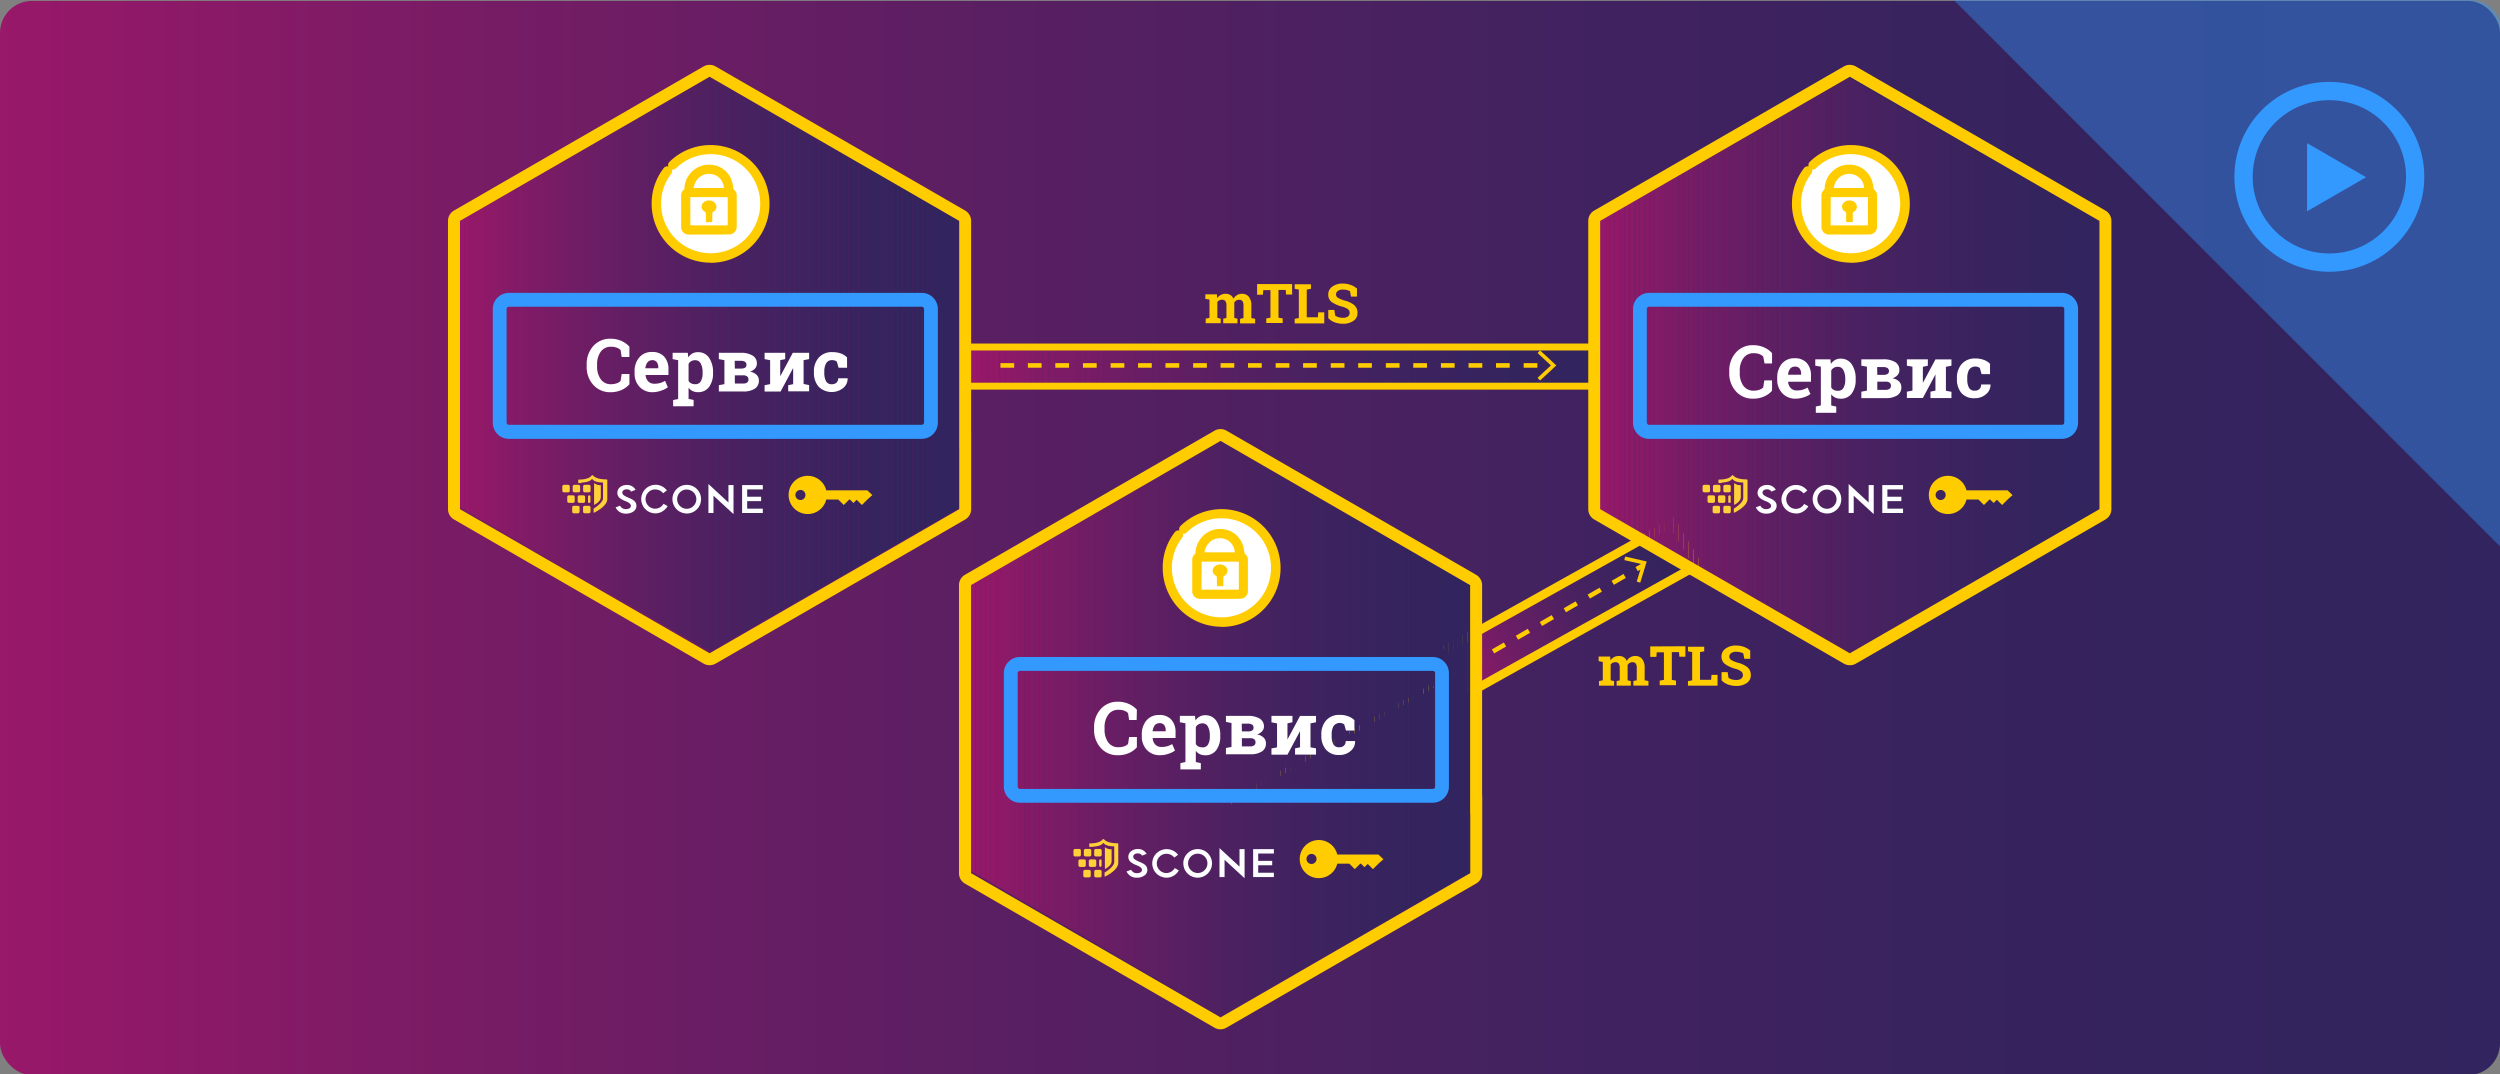 <svg xmlns="http://www.w3.org/2000/svg" xmlns:xlink="http://www.w3.org/1999/xlink" viewBox="0 0 546.89 235"><rect x="0" y="0" width="546.89" height="235" fill="#808080" stroke="none"/><defs><style>.cls-1,.cls-5{fill:none;}.cls-2{fill:url(#Unbenannter_Verlauf_12);}.cls-3,.cls-4{fill:#39f;}.cls-3{opacity:0.4;}.cls-5{stroke:#39f;stroke-linecap:round;stroke-linejoin:round;stroke-width:4px;}.cls-6{fill:#fc0;}.cls-7{clip-path:url(#clip-path);}.cls-8{fill:#981869;}.cls-9{fill:#961869;}.cls-10{fill:#941869;}.cls-11{fill:#921968;}.cls-12{fill:#911968;}.cls-13{fill:#8f1968;}.cls-14{fill:#8d1968;}.cls-15{fill:#8b1a68;}.cls-16{fill:#891a67;}.cls-17{fill:#881a67;}.cls-18{fill:#861a67;}.cls-19{fill:#841a67;}.cls-20{fill:#831b67;}.cls-21{fill:#811b67;}.cls-22{fill:#7f1b66;}.cls-23{fill:#7e1b66;}.cls-24{fill:#7c1b66;}.cls-25{fill:#7a1b66;}.cls-26{fill:#791c66;}.cls-27{fill:#771c65;}.cls-28{fill:#761c65;}.cls-29{fill:#741c65;}.cls-30{fill:#721c65;}.cls-31{fill:#711d65;}.cls-32{fill:#6f1d65;}.cls-33{fill:#6e1d64;}.cls-34{fill:#6d1d64;}.cls-35{fill:#6b1d64;}.cls-36{fill:#6a1d64;}.cls-37{fill:#681e64;}.cls-38{fill:#671e64;}.cls-39{fill:#651e64;}.cls-40{fill:#641e63;}.cls-41{fill:#631e63;}.cls-42{fill:#611e63;}.cls-43{fill:#601f63;}.cls-44{fill:#5f1f63;}.cls-45{fill:#5e1f63;}.cls-46{fill:#5c1f63;}.cls-47{fill:#5b1f62;}.cls-48{fill:#5a1f62;}.cls-49{fill:#591f62;}.cls-50{fill:#572062;}.cls-51{fill:#562062;}.cls-52{fill:#552062;}.cls-53{fill:#542062;}.cls-54{fill:#532062;}.cls-55{fill:#522061;}.cls-56{fill:#512061;}.cls-57{fill:#502161;}.cls-58{fill:#4e2161;}.cls-59{fill:#4d2161;}.cls-60{fill:#4c2161;}.cls-61{fill:#4b2161;}.cls-62{fill:#4a2161;}.cls-63{fill:#492161;}.cls-64{fill:#492160;}.cls-65{fill:#482160;}.cls-66{fill:#472260;}.cls-67{fill:#462260;}.cls-68{fill:#452260;}.cls-69{fill:#442260;}.cls-70{fill:#432260;}.cls-71{fill:#422260;}.cls-72{fill:#412260;}.cls-73{fill:#402260;}.cls-74{fill:#3f225f;}.cls-75{fill:#3f235f;}.cls-76{fill:#3e235f;}.cls-77{fill:#3d235f;}.cls-78{fill:#3c235f;}.cls-79{fill:#3b235f;}.cls-80{fill:#3a235f;}.cls-81{fill:#39235f;}.cls-82{fill:#38235f;}.cls-83{fill:#37235f;}.cls-84{fill:#37235e;}.cls-85{fill:#36245e;}.cls-86{fill:#35245e;}.cls-87{fill:#34245e;}.cls-88{fill:#33245e;}.cls-89{fill:#32245e;}.cls-90{clip-path:url(#clip-path-2);}.cls-91{clip-path:url(#clip-path-3);}.cls-92{fill:#fff;}.cls-93{clip-path:url(#clip-path-4);}.cls-94{fill:#ffd138;}.cls-95{fill:#fdfeff;}.cls-96{clip-path:url(#clip-path-6);}.cls-97{clip-path:url(#clip-path-7);}.cls-98{clip-path:url(#clip-path-9);}.cls-99{clip-path:url(#clip-path-10);}</style><linearGradient id="Unbenannter_Verlauf_12" y1="117.7" x2="546.89" y2="117.7" gradientUnits="userSpaceOnUse"><stop offset="0" stop-color="#981869"/><stop offset="0.19" stop-color="#771c65"/><stop offset="0.4" stop-color="#591f62"/><stop offset="0.61" stop-color="#432260"/><stop offset="0.81" stop-color="#36235e"/><stop offset="1" stop-color="#32245e"/></linearGradient><clipPath id="clip-path"><polyline class="cls-1" points="211.96 75.91 348.6 75.91 348.6 84.48 211.96 84.48"/></clipPath><clipPath id="clip-path-2"><polyline class="cls-1" points="315.89 142.2 365.82 114.31 371.37 123.61 321.44 151.51"/></clipPath><clipPath id="clip-path-3"><polygon class="cls-1" points="210.37 110.87 210.37 47.44 155.44 15.73 100.52 47.44 100.52 110.87 155.44 142.58 210.37 110.87"/></clipPath><clipPath id="clip-path-4"><rect class="cls-1" x="123.02" y="103.88" width="43.85" height="8.59"/></clipPath><clipPath id="clip-path-6"><polygon class="cls-1" points="458.79 111.87 458.79 48.45 403.87 16.74 348.94 48.45 348.94 111.87 403.87 143.59 458.79 111.87"/></clipPath><clipPath id="clip-path-7"><rect class="cls-1" x="372.45" y="103.88" width="43.85" height="8.59"/></clipPath><clipPath id="clip-path-9"><polygon class="cls-1" points="322.17 190.52 322.17 127.09 267.24 95.38 212.31 127.09 212.31 190.52 267.24 222.23 322.17 190.52"/></clipPath><clipPath id="clip-path-10"><rect class="cls-1" x="234.82" y="183.53" width="43.85" height="8.59"/></clipPath></defs><g id="Lock"><rect class="cls-2" y="0.2" width="546.89" height="235" rx="7"/><path class="cls-3" d="M540.49,0H427.4L547.26,119.89V6.81A6.77,6.77,0,0,0,540.49,0Z"/><polygon class="cls-4" points="517.59 38.77 504.68 31.31 504.68 46.22 517.59 38.77"/><circle class="cls-5" cx="509.56" cy="38.68" r="18.77"/><path class="cls-6" d="M263.68,65.39v-1h2.52l.07.84a2.17,2.17,0,0,1,.77-.71,2.2,2.2,0,0,1,1.07-.25,2,2,0,0,1,1.05.27,1.67,1.67,0,0,1,.67.82,2.17,2.17,0,0,1,.76-.8,2.14,2.14,0,0,1,1.11-.29,1.85,1.85,0,0,1,1.49.65,3,3,0,0,1,.55,2v2.66l.83.17v1h-3.3v-1l.75-.17V66.86a1.61,1.61,0,0,0-.24-1,.86.86,0,0,0-.7-.28,1.19,1.19,0,0,0-.64.16,1.24,1.24,0,0,0-.43.45c0,.08,0,.14,0,.2s0,.1,0,.16v3l.69.17v1h-3.11v-1l.7-.17V66.86a1.61,1.61,0,0,0-.24-1,.87.87,0,0,0-.71-.29,1.33,1.33,0,0,0-.61.13,1.21,1.21,0,0,0-.43.38v3.45l.74.17v1h-3.29v-1l.83-.17v-4Z"/><path class="cls-6" d="M282.66,62.14v2.29h-1.32l-.08-1h-1.58v6.06l.92.17v1H277v-1l.92-.17V63.47h-1.58l-.07,1H275V62.14Z"/><path class="cls-6" d="M283.22,70.74v-1l.91-.17V63.35l-.91-.17v-1h3.56v1l-.92.17v6.06h2.43l.08-1.08h1.32v2.41Z"/><path class="cls-6" d="M296.84,64.88h-1.3l-.22-1.18a2.44,2.44,0,0,0-.66-.24,3.34,3.34,0,0,0-.91-.11,1.78,1.78,0,0,0-1.1.3.91.91,0,0,0-.38.77.85.85,0,0,0,.4.72,6,6,0,0,0,1.4.59,5.44,5.44,0,0,1,2.16,1,2.19,2.19,0,0,1,.73,1.71,2,2,0,0,1-.87,1.74,3.81,3.81,0,0,1-2.31.64,5.11,5.11,0,0,1-1.84-.32,3.8,3.8,0,0,1-1.37-.9v-1.8h1.33l.18,1.23a2.35,2.35,0,0,0,.71.35,3.43,3.43,0,0,0,1,.14,1.72,1.72,0,0,0,1.08-.29.93.93,0,0,0,.37-.78,1,1,0,0,0-.35-.79,3.54,3.54,0,0,0-1.23-.57,7.33,7.33,0,0,1-2.32-1,2,2,0,0,1-.78-1.67,2.06,2.06,0,0,1,.88-1.71,3.72,3.72,0,0,1,2.23-.68,5.25,5.25,0,0,1,1.81.3,4.27,4.27,0,0,1,1.37.8Z"/><path class="cls-6" d="M349.71,144.62v-1h2.52l.08.84a2.09,2.09,0,0,1,.77-.71,2.17,2.17,0,0,1,1.07-.25,2,2,0,0,1,1.05.27,1.66,1.66,0,0,1,.66.82,2.19,2.19,0,0,1,.77-.8,2.08,2.08,0,0,1,1.11-.29,1.85,1.85,0,0,1,1.49.65,3.09,3.09,0,0,1,.55,2v2.66l.83.17v1h-3.3v-1l.74-.17v-2.67a1.68,1.68,0,0,0-.23-1,.88.88,0,0,0-.71-.28,1.18,1.18,0,0,0-.63.16,1.24,1.24,0,0,0-.43.45,1.21,1.21,0,0,0,0,.2v3.15l.7.17v1h-3.11v-1l.69-.17v-2.67a1.69,1.69,0,0,0-.23-1,.88.88,0,0,0-.71-.29,1.31,1.31,0,0,0-.61.13,1.24,1.24,0,0,0-.44.38v3.45l.75.17v1h-3.3v-1l.83-.17v-4Z"/><path class="cls-6" d="M368.69,141.37v2.29h-1.32l-.07-1h-1.58v6.06l.92.17v1h-3.57v-1l.92-.17V142.7h-1.57l-.08,1H361v-2.29Z"/><path class="cls-6" d="M369.25,150v-1l.92-.17v-6.18l-.92-.17v-1h3.56v1l-.92.17v6.06h2.43l.08-1.08h1.32V150Z"/><path class="cls-6" d="M382.87,144.11h-1.29l-.23-1.18a2.35,2.35,0,0,0-.65-.24,3.41,3.41,0,0,0-.92-.11,1.74,1.74,0,0,0-1.09.3.92.92,0,0,0-.39.77.86.86,0,0,0,.41.72,5.91,5.91,0,0,0,1.39.59,5.44,5.44,0,0,1,2.16,1,2.2,2.2,0,0,1,.74,1.71,2,2,0,0,1-.88,1.74,3.78,3.78,0,0,1-2.3.64,5.17,5.17,0,0,1-1.85-.32,3.89,3.89,0,0,1-1.37-.9v-1.8h1.33l.19,1.23a2.28,2.28,0,0,0,.7.35,3.45,3.45,0,0,0,1,.14,1.76,1.76,0,0,0,1.08-.29,1,1,0,0,0,.37-.78,1,1,0,0,0-.36-.79,3.36,3.36,0,0,0-1.23-.57,7.15,7.15,0,0,1-2.31-1.05,2,2,0,0,1-.79-1.67,2.06,2.06,0,0,1,.89-1.71,3.69,3.69,0,0,1,2.22-.68,5.17,5.17,0,0,1,1.81.3,4.27,4.27,0,0,1,1.37.8Z"/><g class="cls-7"><rect class="cls-8" x="211.96" y="75.91" width="1.34" height="8.57"/><rect class="cls-9" x="213.3" y="75.91" width="1.34" height="8.57"/><rect class="cls-10" x="214.64" y="75.91" width="1.34" height="8.57"/><rect class="cls-11" x="215.98" y="75.91" width="1.34" height="8.57"/><rect class="cls-12" x="217.32" y="75.91" width="1.34" height="8.57"/><rect class="cls-13" x="218.66" y="75.91" width="1.34" height="8.57"/><rect class="cls-14" x="220" y="75.91" width="1.34" height="8.57"/><rect class="cls-15" x="221.34" y="75.91" width="1.34" height="8.57"/><rect class="cls-16" x="222.68" y="75.91" width="1.34" height="8.57"/><rect class="cls-17" x="224.02" y="75.91" width="1.34" height="8.57"/><rect class="cls-18" x="225.36" y="75.91" width="1.34" height="8.57"/><rect class="cls-19" x="226.7" y="75.91" width="1.34" height="8.57"/><rect class="cls-20" x="228.04" y="75.91" width="1.34" height="8.57"/><rect class="cls-21" x="229.38" y="75.91" width="1.34" height="8.57"/><rect class="cls-22" x="230.71" y="75.91" width="1.34" height="8.57"/><rect class="cls-23" x="232.05" y="75.91" width="1.34" height="8.57"/><rect class="cls-24" x="233.39" y="75.91" width="1.34" height="8.57"/><rect class="cls-25" x="234.73" y="75.91" width="1.34" height="8.57"/><rect class="cls-26" x="236.07" y="75.91" width="1.34" height="8.57"/><rect class="cls-27" x="237.41" y="75.91" width="1.34" height="8.57"/><rect class="cls-28" x="238.75" y="75.91" width="1.34" height="8.57"/><rect class="cls-29" x="240.09" y="75.91" width="1.34" height="8.57"/><rect class="cls-30" x="241.43" y="75.91" width="1.34" height="8.57"/><rect class="cls-31" x="242.77" y="75.91" width="1.34" height="8.57"/><rect class="cls-32" x="244.11" y="75.91" width="1.34" height="8.57"/><rect class="cls-33" x="245.45" y="75.91" width="1.34" height="8.57"/><rect class="cls-34" x="246.79" y="75.91" width="1.34" height="8.57"/><rect class="cls-35" x="248.13" y="75.91" width="1.34" height="8.57"/><rect class="cls-36" x="249.47" y="75.91" width="1.34" height="8.57"/><rect class="cls-37" x="250.81" y="75.91" width="1.34" height="8.57"/><rect class="cls-38" x="252.15" y="75.91" width="1.34" height="8.57"/><rect class="cls-39" x="253.49" y="75.91" width="1.34" height="8.57"/><rect class="cls-40" x="254.83" y="75.91" width="1.34" height="8.57"/><rect class="cls-41" x="256.17" y="75.91" width="1.34" height="8.57"/><rect class="cls-42" x="257.51" y="75.91" width="1.34" height="8.57"/><rect class="cls-43" x="258.85" y="75.91" width="1.34" height="8.57"/><rect class="cls-44" x="260.19" y="75.91" width="1.34" height="8.57"/><rect class="cls-45" x="261.53" y="75.91" width="1.34" height="8.57"/><rect class="cls-46" x="262.86" y="75.91" width="1.34" height="8.57"/><rect class="cls-47" x="264.2" y="75.91" width="1.34" height="8.57"/><rect class="cls-48" x="265.54" y="75.91" width="1.34" height="8.57"/><rect class="cls-49" x="266.88" y="75.91" width="1.34" height="8.57"/><rect class="cls-50" x="268.22" y="75.91" width="1.34" height="8.57"/><rect class="cls-51" x="269.56" y="75.91" width="1.34" height="8.57"/><rect class="cls-52" x="270.9" y="75.91" width="1.34" height="8.57"/><rect class="cls-53" x="272.24" y="75.91" width="1.34" height="8.57"/><rect class="cls-54" x="273.58" y="75.91" width="1.34" height="8.57"/><rect class="cls-55" x="274.92" y="75.91" width="1.34" height="8.57"/><rect class="cls-56" x="276.26" y="75.91" width="1.34" height="8.57"/><rect class="cls-57" x="277.6" y="75.91" width="1.34" height="8.57"/><rect class="cls-58" x="278.94" y="75.91" width="1.34" height="8.57"/><rect class="cls-59" x="280.28" y="75.91" width="1.34" height="8.57"/><rect class="cls-60" x="281.62" y="75.91" width="1.34" height="8.57"/><rect class="cls-61" x="282.96" y="75.91" width="1.34" height="8.57"/><rect class="cls-62" x="284.3" y="75.91" width="1.34" height="8.57"/><rect class="cls-63" x="285.64" y="75.91" width="1.34" height="8.57"/><rect class="cls-64" x="286.98" y="75.91" width="1.34" height="8.57"/><rect class="cls-65" x="288.32" y="75.91" width="1.34" height="8.57"/><rect class="cls-66" x="289.66" y="75.91" width="1.34" height="8.57"/><rect class="cls-67" x="291" y="75.91" width="1.34" height="8.57"/><rect class="cls-68" x="292.34" y="75.91" width="1.34" height="8.57"/><rect class="cls-69" x="293.68" y="75.91" width="1.34" height="8.57"/><rect class="cls-70" x="295.01" y="75.91" width="1.34" height="8.57"/><rect class="cls-71" x="296.35" y="75.91" width="1.34" height="8.57"/><rect class="cls-71" x="297.69" y="75.91" width="1.34" height="8.57"/><rect class="cls-72" x="299.03" y="75.91" width="1.34" height="8.57"/><rect class="cls-73" x="300.37" y="75.91" width="1.34" height="8.57"/><rect class="cls-74" x="301.71" y="75.91" width="1.34" height="8.57"/><rect class="cls-75" x="303.05" y="75.91" width="1.34" height="8.57"/><rect class="cls-76" x="304.39" y="75.91" width="1.34" height="8.57"/><rect class="cls-77" x="305.73" y="75.91" width="1.34" height="8.57"/><rect class="cls-77" x="307.07" y="75.91" width="1.34" height="8.57"/><rect class="cls-78" x="308.41" y="75.91" width="1.34" height="8.57"/><rect class="cls-79" x="309.75" y="75.91" width="1.34" height="8.57"/><rect class="cls-79" x="311.09" y="75.91" width="1.34" height="8.57"/><rect class="cls-80" x="312.43" y="75.91" width="1.34" height="8.57"/><rect class="cls-80" x="313.77" y="75.91" width="1.34" height="8.57"/><rect class="cls-81" x="315.11" y="75.91" width="1.34" height="8.57"/><rect class="cls-82" x="316.45" y="75.91" width="1.34" height="8.57"/><rect class="cls-82" x="317.79" y="75.91" width="1.34" height="8.57"/><rect class="cls-83" x="319.13" y="75.91" width="1.34" height="8.57"/><rect class="cls-83" x="320.47" y="75.91" width="1.34" height="8.57"/><rect class="cls-84" x="321.81" y="75.91" width="1.34" height="8.57"/><rect class="cls-85" x="323.15" y="75.91" width="1.34" height="8.57"/><rect class="cls-85" x="324.49" y="75.91" width="1.34" height="8.57"/><rect class="cls-86" x="325.82" y="75.91" width="1.34" height="8.57"/><rect class="cls-86" x="327.16" y="75.91" width="1.34" height="8.57"/><rect class="cls-86" x="328.5" y="75.91" width="1.34" height="8.57"/><rect class="cls-87" x="329.84" y="75.91" width="1.34" height="8.57"/><rect class="cls-87" x="331.18" y="75.91" width="1.34" height="8.57"/><rect class="cls-87" x="332.52" y="75.91" width="1.34" height="8.57"/><rect class="cls-88" x="333.86" y="75.91" width="1.34" height="8.57"/><rect class="cls-88" x="335.2" y="75.91" width="1.34" height="8.57"/><rect class="cls-88" x="336.54" y="75.91" width="1.34" height="8.57"/><rect class="cls-88" x="337.88" y="75.91" width="1.34" height="8.57"/><rect class="cls-88" x="339.22" y="75.91" width="1.34" height="8.57"/><rect class="cls-89" x="340.56" y="75.91" width="1.34" height="8.57"/><rect class="cls-89" x="341.9" y="75.91" width="1.34" height="8.57"/><rect class="cls-89" x="343.24" y="75.91" width="1.34" height="8.57"/><rect class="cls-89" x="344.58" y="75.91" width="1.34" height="8.57"/><rect class="cls-89" x="345.92" y="75.91" width="1.34" height="8.57"/><rect class="cls-89" x="347.26" y="75.91" width="1.34" height="8.57"/></g><polygon class="cls-6" points="349.35 85.23 211.96 85.23 211.96 83.72 347.84 83.72 347.84 76.67 211.96 76.67 211.96 75.15 349.35 75.15 349.35 85.23"/><path class="cls-6" d="M339.58,80.44h-.25v-1h.25Zm-3.27,0h-3v-1h3Zm-6.05,0h-3v-1h3Zm-6,0h-3v-1h3Zm-6.05,0h-3v-1h3Zm-6.05,0h-3v-1h3Zm-6,0h-3v-1h3Zm-6.05,0h-3v-1h3Zm-6,0h-3v-1h3Zm-6.05,0h-3v-1h3Zm-6,0h-3v-1h3Zm-6.05,0h-3v-1h3Zm-6,0h-3v-1h3Zm-6,0h-3v-1h3Zm-6.05,0h-3v-1h3Zm-6,0h-3v-1h3Zm-6,0h-3v-1h3Zm-6.05,0h-3v-1h3Zm-6.05,0h-3v-1h3Zm-6,0h-3v-1h3Zm-6,0h-3v-1h3Z"/><polygon class="cls-6" points="336.9 83.24 336.35 82.65 339.27 79.94 336.35 77.23 336.9 76.64 340.45 79.94 336.9 83.24"/><g class="cls-90"><polygon class="cls-8" points="315.89 142.2 321.44 151.51 315.89 151.51 315.89 142.2"/><polygon class="cls-8" points="315.89 141.11 322.1 151.51 321.44 151.51 315.89 142.2 315.89 141.11"/><polygon class="cls-9" points="315.89 140.74 316.22 140.56 322.75 151.51 322.1 151.51 315.89 141.11 315.89 140.74"/><polygon class="cls-10" points="316.22 140.56 316.71 140.29 323.4 151.51 322.75 151.51 316.22 140.56"/><polygon class="cls-11" points="316.71 140.29 317.2 140.01 324.06 151.51 323.4 151.51 316.71 140.29"/><polygon class="cls-12" points="317.2 140.01 317.69 139.74 324.55 151.24 324.06 151.51 324.06 151.51 317.2 140.01"/><polygon class="cls-13" points="317.69 139.74 318.18 139.47 325.03 150.97 324.55 151.24 317.69 139.74"/><polygon class="cls-14" points="318.18 139.47 318.67 139.19 325.52 150.69 325.03 150.97 318.18 139.47"/><polygon class="cls-15" points="318.67 139.19 319.15 138.92 326.01 150.42 325.52 150.69 318.67 139.19"/><polygon class="cls-16" points="319.15 138.92 319.64 138.65 326.5 150.15 326.01 150.42 319.15 138.92"/><polygon class="cls-17" points="319.64 138.65 320.13 138.37 326.99 149.87 326.5 150.15 319.64 138.65"/><polygon class="cls-18" points="320.13 138.37 320.62 138.1 327.48 149.6 326.99 149.87 320.13 138.37"/><polygon class="cls-19" points="320.62 138.1 321.11 137.83 327.97 149.32 327.48 149.6 320.62 138.1"/><polygon class="cls-20" points="321.11 137.83 321.6 137.55 328.46 149.05 327.97 149.32 321.11 137.83"/><polygon class="cls-21" points="321.6 137.55 322.09 137.28 328.95 148.78 328.46 149.05 321.6 137.55"/><polygon class="cls-22" points="322.09 137.28 322.58 137.01 329.44 148.5 328.95 148.78 322.09 137.28"/><polygon class="cls-23" points="322.58 137.01 323.07 136.73 329.93 148.23 329.44 148.5 322.58 137.01"/><polygon class="cls-24" points="323.07 136.73 323.56 136.46 330.42 147.96 329.93 148.23 323.07 136.73"/><polygon class="cls-25" points="323.56 136.46 324.05 136.19 330.91 147.68 330.42 147.96 323.56 136.46"/><polygon class="cls-26" points="324.05 136.19 324.54 135.91 331.4 147.41 330.91 147.68 324.05 136.19"/><polygon class="cls-27" points="324.54 135.91 325.03 135.64 331.89 147.14 331.4 147.41 324.54 135.91"/><polygon class="cls-28" points="325.03 135.64 325.52 135.37 332.38 146.86 331.89 147.14 325.03 135.64"/><polygon class="cls-29" points="325.52 135.37 326.01 135.09 332.87 146.59 332.38 146.86 325.52 135.37"/><polygon class="cls-30" points="326.01 135.09 326.5 134.82 333.36 146.32 332.87 146.59 326.01 135.09"/><polygon class="cls-31" points="326.5 134.82 326.99 134.54 333.84 146.04 333.36 146.32 326.5 134.82"/><polygon class="cls-32" points="326.99 134.54 327.48 134.27 334.33 145.77 333.84 146.04 326.99 134.54"/><polygon class="cls-33" points="327.48 134.27 327.96 134 334.82 145.5 334.33 145.77 327.48 134.27"/><polygon class="cls-34" points="327.96 134 328.45 133.72 335.31 145.22 334.82 145.5 327.96 134"/><polygon class="cls-35" points="328.45 133.72 328.94 133.45 335.8 144.95 335.31 145.22 328.45 133.72"/><polygon class="cls-36" points="328.94 133.45 329.43 133.18 336.29 144.68 335.8 144.95 328.94 133.45"/><polygon class="cls-37" points="329.43 133.18 329.92 132.9 336.78 144.4 336.29 144.68 329.43 133.18"/><polygon class="cls-38" points="329.92 132.9 330.41 132.63 337.27 144.13 336.78 144.4 329.92 132.9"/><polygon class="cls-39" points="330.41 132.63 330.9 132.36 337.76 143.85 337.27 144.13 330.41 132.63"/><polygon class="cls-40" points="330.9 132.36 331.39 132.08 338.25 143.58 337.76 143.85 330.9 132.36"/><polygon class="cls-41" points="331.39 132.08 331.88 131.81 338.74 143.31 338.25 143.58 331.39 132.08"/><polygon class="cls-42" points="331.88 131.81 332.37 131.54 339.23 143.03 338.74 143.31 331.88 131.81"/><polygon class="cls-43" points="332.37 131.54 332.86 131.26 339.72 142.76 339.23 143.03 332.37 131.54"/><polygon class="cls-44" points="332.86 131.26 333.35 130.99 340.21 142.49 339.72 142.76 332.86 131.26"/><polygon class="cls-45" points="333.35 130.99 333.84 130.72 340.7 142.21 340.21 142.49 333.35 130.99"/><polygon class="cls-46" points="333.84 130.72 334.33 130.44 341.19 141.94 340.7 142.21 333.84 130.72"/><polygon class="cls-47" points="334.33 130.44 334.82 130.17 341.68 141.67 341.19 141.94 334.33 130.44"/><polygon class="cls-48" points="334.82 130.17 335.31 129.9 342.17 141.39 341.68 141.67 334.82 130.17"/><polygon class="cls-49" points="335.31 129.9 335.8 129.62 342.65 141.12 342.17 141.39 335.31 129.9"/><polygon class="cls-50" points="335.8 129.62 336.29 129.35 343.14 140.85 342.65 141.12 335.8 129.62"/><polygon class="cls-51" points="336.29 129.35 336.77 129.07 343.63 140.57 343.14 140.85 336.29 129.35"/><polygon class="cls-52" points="336.77 129.07 337.26 128.8 344.12 140.3 343.63 140.57 336.77 129.07"/><polygon class="cls-53" points="337.26 128.8 337.75 128.53 344.61 140.03 344.12 140.3 337.26 128.8"/><polygon class="cls-54" points="337.75 128.53 338.24 128.25 345.1 139.75 344.61 140.03 337.75 128.53"/><polygon class="cls-55" points="338.24 128.25 338.73 127.98 345.59 139.48 345.1 139.75 338.24 128.25"/><polygon class="cls-56" points="338.73 127.98 339.22 127.71 346.08 139.2 345.59 139.48 338.73 127.98"/><polygon class="cls-57" points="339.22 127.71 339.71 127.43 346.57 138.93 346.08 139.2 339.22 127.71"/><polygon class="cls-58" points="339.71 127.43 340.2 127.16 347.06 138.66 346.57 138.93 339.71 127.43"/><polygon class="cls-59" points="340.2 127.16 340.69 126.89 347.55 138.38 347.06 138.66 340.2 127.16"/><polygon class="cls-60" points="340.69 126.89 341.18 126.61 348.04 138.11 347.55 138.38 340.69 126.89"/><polygon class="cls-61" points="341.18 126.61 341.67 126.34 348.53 137.84 348.04 138.11 341.18 126.61"/><polygon class="cls-62" points="341.67 126.34 342.16 126.07 349.02 137.56 348.53 137.84 341.67 126.34"/><polygon class="cls-63" points="342.16 126.07 342.65 125.79 349.51 137.29 349.02 137.56 342.16 126.07"/><polygon class="cls-64" points="342.65 125.79 343.14 125.52 350 137.02 349.51 137.29 342.65 125.79"/><polygon class="cls-65" points="343.14 125.52 343.63 125.25 350.49 136.74 350 137.02 343.14 125.52"/><polygon class="cls-66" points="343.63 125.25 344.12 124.97 350.98 136.47 350.49 136.74 343.63 125.25"/><polygon class="cls-67" points="344.12 124.97 344.61 124.7 351.46 136.2 350.98 136.47 344.12 124.97"/><polygon class="cls-68" points="344.61 124.7 345.1 124.42 351.95 135.92 351.46 136.2 344.61 124.7"/><polygon class="cls-69" points="345.1 124.42 345.58 124.15 352.44 135.65 351.95 135.92 345.1 124.42"/><polygon class="cls-70" points="345.58 124.15 346.07 123.88 352.93 135.38 352.44 135.65 345.58 124.15"/><polygon class="cls-71" points="346.07 123.88 346.56 123.6 353.42 135.1 352.93 135.38 346.07 123.88"/><polygon class="cls-71" points="346.56 123.6 347.05 123.33 353.91 134.83 353.42 135.1 346.56 123.6"/><polygon class="cls-72" points="347.05 123.33 347.54 123.06 354.4 134.56 353.91 134.83 347.05 123.33"/><polygon class="cls-73" points="347.54 123.06 348.03 122.78 354.89 134.28 354.4 134.56 347.54 123.06"/><polygon class="cls-74" points="348.03 122.78 348.52 122.51 355.38 134.01 354.89 134.28 348.03 122.78"/><polygon class="cls-75" points="348.52 122.51 349.01 122.24 355.87 133.73 355.38 134.01 348.52 122.51"/><polygon class="cls-76" points="349.01 122.24 349.5 121.96 356.36 133.46 355.87 133.73 349.01 122.24"/><polygon class="cls-77" points="349.5 121.96 349.99 121.69 356.85 133.19 356.36 133.46 349.5 121.96"/><polygon class="cls-77" points="349.99 121.69 350.48 121.42 357.34 132.91 356.85 133.19 349.99 121.69"/><polygon class="cls-78" points="350.48 121.42 350.97 121.14 357.83 132.64 357.34 132.91 350.48 121.42"/><polygon class="cls-79" points="350.97 121.14 351.46 120.87 358.32 132.37 357.83 132.64 350.97 121.14"/><polygon class="cls-79" points="351.46 120.87 351.95 120.59 358.81 132.09 358.32 132.37 351.46 120.87"/><polygon class="cls-80" points="351.95 120.59 352.44 120.32 359.3 131.82 358.81 132.09 351.95 120.59"/><polygon class="cls-80" points="352.44 120.32 352.93 120.05 359.78 131.55 359.3 131.82 352.44 120.32"/><polygon class="cls-81" points="352.93 120.05 353.42 119.78 360.27 131.27 359.78 131.55 352.93 120.05"/><polygon class="cls-82" points="353.42 119.78 353.9 119.5 360.76 131 360.27 131.27 353.42 119.78"/><polygon class="cls-82" points="353.9 119.5 354.39 119.23 361.25 130.72 360.76 131 353.9 119.5"/><polygon class="cls-83" points="354.39 119.23 354.88 118.95 361.74 130.45 361.25 130.72 354.39 119.23"/><polygon class="cls-83" points="354.88 118.95 355.37 118.68 362.23 130.18 361.74 130.45 354.88 118.95"/><polygon class="cls-84" points="355.37 118.68 355.86 118.41 362.72 129.91 362.23 130.18 355.37 118.68"/><polygon class="cls-85" points="355.86 118.41 356.35 118.13 363.21 129.63 362.72 129.91 355.86 118.41"/><polygon class="cls-85" points="356.35 118.13 356.84 117.86 363.7 129.36 363.21 129.63 356.35 118.13"/><polygon class="cls-86" points="356.84 117.86 357.33 117.59 364.19 129.08 363.7 129.36 356.84 117.86"/><polygon class="cls-86" points="357.33 117.59 357.82 117.31 364.68 128.81 364.19 129.08 357.33 117.59"/><polygon class="cls-86" points="357.82 117.31 358.31 117.04 365.17 128.54 364.68 128.81 357.82 117.31"/><polygon class="cls-87" points="358.31 117.04 358.8 116.77 365.66 128.26 365.17 128.54 358.31 117.04"/><polygon class="cls-87" points="358.8 116.77 359.29 116.49 366.15 127.99 365.66 128.26 358.8 116.77"/><polygon class="cls-87" points="359.29 116.49 359.78 116.22 366.64 127.72 366.15 127.99 359.29 116.49"/><polygon class="cls-88" points="359.78 116.22 360.27 115.94 367.13 127.44 366.64 127.72 359.78 116.22"/><polygon class="cls-88" points="360.27 115.94 360.76 115.67 367.62 127.17 367.13 127.44 360.27 115.94"/><polygon class="cls-88" points="360.76 115.67 361.25 115.4 368.11 126.9 367.62 127.17 360.76 115.67"/><polygon class="cls-88" points="361.25 115.4 361.74 115.13 368.59 126.62 368.11 126.9 361.25 115.4"/><polygon class="cls-88" points="361.74 115.13 362.23 114.85 369.08 126.35 368.59 126.62 361.74 115.13"/><polygon class="cls-89" points="362.23 114.85 362.71 114.58 369.57 126.08 369.08 126.35 362.23 114.85"/><polygon class="cls-89" points="362.71 114.58 363.2 114.31 363.2 114.31 370.06 125.8 369.57 126.08 362.71 114.58"/><polygon class="cls-89" points="363.86 114.31 370.55 125.53 370.06 125.8 363.2 114.31 363.86 114.31"/><polygon class="cls-89" points="364.51 114.31 371.04 125.25 370.55 125.53 363.86 114.31 364.51 114.31"/><polygon class="cls-89" points="365.16 114.31 371.37 124.71 371.37 125.07 371.04 125.25 364.51 114.31 365.16 114.31"/><polygon class="cls-89" points="365.82 114.31 371.37 123.61 371.37 124.71 365.16 114.31 365.82 114.31"/><polygon class="cls-89" points="371.37 123.61 365.82 114.31 371.37 114.31 371.37 123.61"/></g><polygon class="cls-6" points="321.94 152.33 320.95 150.69 370.03 123.27 365.46 115.6 316.38 143.03 315.4 141.38 366.17 113.01 372.7 123.96 321.94 152.33"/><path class="cls-6" d="M269.26,175.94l-.51-.88,2.62-1.51.5.88Zm5.23-3L274,172l2.62-1.51.5.87Zm5.24-3-.5-.87,2.61-1.51.51.87Zm5.24-3-.51-.88,2.62-1.51.5.87Zm5.23-3-.5-.87,2.62-1.51.5.87Zm5.24-3-.5-.87,2.61-1.52.51.88Zm5.24-3-.51-.88,2.62-1.51.51.87Zm5.23-3-.5-.87,2.62-1.51.5.87Zm5.24-3-.5-.87,2.62-1.52.5.88Zm5.24-3-.51-.88,2.62-1.51.51.87Zm5.23-3-.5-.87,2.62-1.51.5.87Zm5.24-3-.5-.87,2.62-1.52.5.88Zm5.24-3-.51-.87,2.62-1.51.51.87Zm5.24-3-.51-.87,2.62-1.51.5.87Zm5.23-3-.5-.88,2.62-1.51.5.88Zm5.24-3-.51-.87,2.62-1.51.51.87Zm5.24-3-.51-.87,2.62-1.51.5.87Zm5.23-3-.5-.88,1.44-.83.51.87Z"/><polygon class="cls-6" points="358.81 127.46 358.04 127.22 359.21 123.42 355.33 122.53 355.51 121.75 360.23 122.83 358.81 127.46"/><g class="cls-91"><rect class="cls-8" x="100.52" y="15.73" width="1.08" height="126.85"/><rect class="cls-9" x="101.59" y="15.73" width="1.08" height="126.85"/><rect class="cls-10" x="102.67" y="15.73" width="1.08" height="126.85"/><rect class="cls-11" x="103.75" y="15.73" width="1.08" height="126.85"/><rect class="cls-12" x="104.83" y="15.73" width="1.08" height="126.85"/><rect class="cls-13" x="105.9" y="15.73" width="1.08" height="126.85"/><rect class="cls-14" x="106.98" y="15.73" width="1.08" height="126.85"/><rect class="cls-15" x="108.06" y="15.73" width="1.08" height="126.85"/><rect class="cls-16" x="109.13" y="15.73" width="1.08" height="126.85"/><rect class="cls-17" x="110.21" y="15.73" width="1.08" height="126.85"/><rect class="cls-18" x="111.29" y="15.73" width="1.08" height="126.85"/><rect class="cls-19" x="112.36" y="15.73" width="1.08" height="126.85"/><rect class="cls-20" x="113.44" y="15.73" width="1.08" height="126.85"/><rect class="cls-21" x="114.52" y="15.73" width="1.08" height="126.85"/><rect class="cls-22" x="115.6" y="15.73" width="1.08" height="126.85"/><rect class="cls-23" x="116.67" y="15.73" width="1.08" height="126.85"/><rect class="cls-24" x="117.75" y="15.73" width="1.08" height="126.85"/><rect class="cls-25" x="118.83" y="15.73" width="1.08" height="126.85"/><rect class="cls-26" x="119.9" y="15.73" width="1.08" height="126.85"/><rect class="cls-27" x="120.98" y="15.73" width="1.08" height="126.85"/><rect class="cls-28" x="122.06" y="15.73" width="1.08" height="126.85"/><rect class="cls-29" x="123.13" y="15.73" width="1.08" height="126.85"/><rect class="cls-30" x="124.21" y="15.73" width="1.08" height="126.85"/><rect class="cls-31" x="125.29" y="15.73" width="1.08" height="126.85"/><rect class="cls-32" x="126.37" y="15.73" width="1.08" height="126.85"/><rect class="cls-33" x="127.44" y="15.73" width="1.08" height="126.85"/><rect class="cls-34" x="128.52" y="15.73" width="1.08" height="126.85"/><rect class="cls-35" x="129.6" y="15.73" width="1.08" height="126.85"/><rect class="cls-36" x="130.67" y="15.73" width="1.08" height="126.85"/><rect class="cls-37" x="131.75" y="15.73" width="1.08" height="126.85"/><rect class="cls-38" x="132.83" y="15.73" width="1.08" height="126.85"/><rect class="cls-39" x="133.9" y="15.73" width="1.08" height="126.85"/><rect class="cls-40" x="134.98" y="15.73" width="1.08" height="126.85"/><rect class="cls-41" x="136.06" y="15.73" width="1.08" height="126.85"/><rect class="cls-42" x="137.14" y="15.73" width="1.08" height="126.85"/><rect class="cls-43" x="138.21" y="15.73" width="1.08" height="126.85"/><rect class="cls-44" x="139.29" y="15.73" width="1.08" height="126.85"/><rect class="cls-45" x="140.37" y="15.73" width="1.08" height="126.85"/><rect class="cls-46" x="141.44" y="15.73" width="1.08" height="126.85"/><rect class="cls-47" x="142.52" y="15.73" width="1.08" height="126.85"/><rect class="cls-48" x="143.6" y="15.73" width="1.08" height="126.85"/><rect class="cls-49" x="144.67" y="15.73" width="1.08" height="126.85"/><rect class="cls-50" x="145.75" y="15.73" width="1.08" height="126.85"/><rect class="cls-51" x="146.83" y="15.73" width="1.08" height="126.85"/><rect class="cls-52" x="147.91" y="15.73" width="1.08" height="126.85"/><rect class="cls-53" x="148.98" y="15.73" width="1.08" height="126.85"/><rect class="cls-54" x="150.06" y="15.73" width="1.08" height="126.85"/><rect class="cls-55" x="151.14" y="15.73" width="1.08" height="126.85"/><rect class="cls-56" x="152.21" y="15.73" width="1.08" height="126.85"/><rect class="cls-57" x="153.29" y="15.73" width="1.08" height="126.85"/><rect class="cls-58" x="154.37" y="15.73" width="1.08" height="126.85"/><rect class="cls-59" x="155.44" y="15.73" width="1.08" height="126.85"/><rect class="cls-60" x="156.52" y="15.73" width="1.08" height="126.85"/><rect class="cls-61" x="157.6" y="15.73" width="1.08" height="126.85"/><rect class="cls-62" x="158.68" y="15.73" width="1.08" height="126.85"/><rect class="cls-63" x="159.75" y="15.73" width="1.08" height="126.85"/><rect class="cls-64" x="160.83" y="15.73" width="1.08" height="126.85"/><rect class="cls-65" x="161.91" y="15.73" width="1.08" height="126.85"/><rect class="cls-66" x="162.98" y="15.73" width="1.08" height="126.85"/><rect class="cls-67" x="164.06" y="15.73" width="1.08" height="126.85"/><rect class="cls-68" x="165.14" y="15.73" width="1.08" height="126.85"/><rect class="cls-69" x="166.21" y="15.73" width="1.08" height="126.85"/><rect class="cls-70" x="167.29" y="15.73" width="1.08" height="126.85"/><rect class="cls-71" x="168.37" y="15.73" width="1.08" height="126.85"/><rect class="cls-71" x="169.45" y="15.73" width="1.08" height="126.85"/><rect class="cls-72" x="170.52" y="15.73" width="1.08" height="126.85"/><rect class="cls-73" x="171.6" y="15.73" width="1.08" height="126.85"/><rect class="cls-74" x="172.68" y="15.73" width="1.08" height="126.85"/><rect class="cls-75" x="173.75" y="15.73" width="1.08" height="126.85"/><rect class="cls-76" x="174.83" y="15.73" width="1.08" height="126.85"/><rect class="cls-77" x="175.91" y="15.73" width="1.08" height="126.85"/><rect class="cls-77" x="176.98" y="15.73" width="1.08" height="126.85"/><rect class="cls-78" x="178.06" y="15.73" width="1.08" height="126.85"/><rect class="cls-79" x="179.14" y="15.73" width="1.08" height="126.85"/><rect class="cls-79" x="180.22" y="15.73" width="1.08" height="126.85"/><rect class="cls-80" x="181.29" y="15.73" width="1.08" height="126.85"/><rect class="cls-80" x="182.37" y="15.73" width="1.08" height="126.85"/><rect class="cls-81" x="183.45" y="15.73" width="1.08" height="126.85"/><rect class="cls-82" x="184.52" y="15.73" width="1.08" height="126.85"/><rect class="cls-82" x="185.6" y="15.73" width="1.08" height="126.85"/><rect class="cls-83" x="186.68" y="15.73" width="1.08" height="126.85"/><rect class="cls-83" x="187.75" y="15.73" width="1.08" height="126.85"/><rect class="cls-84" x="188.83" y="15.73" width="1.08" height="126.85"/><rect class="cls-85" x="189.91" y="15.73" width="1.08" height="126.85"/><rect class="cls-85" x="190.99" y="15.73" width="1.08" height="126.85"/><rect class="cls-86" x="192.06" y="15.73" width="1.08" height="126.85"/><rect class="cls-86" x="193.14" y="15.73" width="1.08" height="126.85"/><rect class="cls-86" x="194.22" y="15.73" width="1.08" height="126.85"/><rect class="cls-87" x="195.29" y="15.73" width="1.08" height="126.85"/><rect class="cls-87" x="196.37" y="15.73" width="1.08" height="126.85"/><rect class="cls-87" x="197.45" y="15.73" width="1.08" height="126.85"/><rect class="cls-88" x="198.52" y="15.73" width="1.08" height="126.85"/><rect class="cls-88" x="199.6" y="15.73" width="1.08" height="126.85"/><rect class="cls-88" x="200.68" y="15.73" width="1.08" height="126.85"/><rect class="cls-88" x="201.76" y="15.73" width="1.08" height="126.85"/><rect class="cls-88" x="202.83" y="15.73" width="1.08" height="126.85"/><rect class="cls-89" x="203.91" y="15.73" width="1.08" height="126.85"/><rect class="cls-89" x="204.99" y="15.73" width="1.08" height="126.85"/><rect class="cls-89" x="206.06" y="15.73" width="1.08" height="126.85"/><rect class="cls-89" x="207.14" y="15.73" width="1.08" height="126.85"/><rect class="cls-89" x="208.22" y="15.73" width="1.08" height="126.85"/><rect class="cls-89" x="209.29" y="15.73" width="1.08" height="126.85"/></g><path class="cls-6" d="M155.23,145.52a2.68,2.68,0,0,1-1.31-.35l-54.6-31.53A2.6,2.6,0,0,1,98,111.38V48.32a2.62,2.62,0,0,1,1.31-2.26l54.6-31.53a2.66,2.66,0,0,1,2.62,0l54.6,31.53a2.62,2.62,0,0,1,1.31,2.26v50h-2.61v-50L155.23,16.79,100.62,48.32v63.06l54.61,31.53,54.61-31.53v-17h2.61v17a2.62,2.62,0,0,1-1.3,2.26l-54.61,31.53A2.68,2.68,0,0,1,155.23,145.52Z"/><path class="cls-92" d="M147.12,36.09a11.88,11.88,0,1,1-3.56,8.49A11.7,11.7,0,0,1,146,37.39"/><path class="cls-6" d="M155.43,57.46a12.9,12.9,0,0,1-12.88-12.88,12.62,12.62,0,0,1,2.64-7.8,1,1,0,0,1,1-.38,1,1,0,0,1,.26-1,12.88,12.88,0,1,1,9,22.09ZM147,37.09a1,1,0,0,1-.16.92,10.61,10.61,0,0,0-2.22,6.57,10.84,10.84,0,1,0,3.25-7.76A1,1,0,0,1,147,37.09Z"/><path class="cls-6" d="M157.26,51.31h-6.42A1.67,1.67,0,0,1,149,49.48V42.94a1.67,1.67,0,0,1,1.82-1.82h8.55a1.66,1.66,0,0,1,1.79,1.79v6.57a1.66,1.66,0,0,1-1.79,1.79C158.69,51.3,158,51.31,157.26,51.31Zm-6.23-2h5.16c1,0,2,0,3,0V43.13H151Z"/><path class="cls-6" d="M150.72,42.56h-.06a1,1,0,0,1-.94-1.07,5.4,5.4,0,0,1,7.76-4.93A5.15,5.15,0,0,1,160.21,40a6.28,6.28,0,0,1,.15.7,3.51,3.51,0,0,0,.1.53,1,1,0,0,1-.75,1.21,1,1,0,0,1-1.21-.75c-.06-.22-.09-.44-.13-.65a5,5,0,0,0-.11-.53,3.18,3.18,0,0,0-1.66-2.14,3.44,3.44,0,0,0-2.81-.07,3.53,3.53,0,0,0-2.06,3.32A1,1,0,0,1,150.72,42.56Z"/><path class="cls-6" d="M154.42,47.49h0v.88c0,.17.06.23.26.23h.85c.22,0,.29-.06.29-.26V46.71a.37.37,0,0,1,.23-.39,1.21,1.21,0,0,0,.61-1.46,1.55,1.55,0,0,0-1.46-1,1.67,1.67,0,0,0-1.63.88,1.21,1.21,0,0,0,.56,1.53.43.43,0,0,1,.26.49A6,6,0,0,1,154.42,47.49Z"/><g id="Scone_logo_white" data-name="Scone logo white"><g class="cls-93"><g class="cls-93"><path class="cls-94" d="M128.83,106.06h-.91a.36.36,0,0,0-.36.35v.94a.36.36,0,0,0,.36.35h.91a.36.36,0,0,0,.36-.35v-.94a.36.36,0,0,0-.36-.35m-3.19,1.64h.92a.35.35,0,0,0,.35-.35v-.94a.35.35,0,0,0-.35-.35h-.92a.36.36,0,0,0-.36.35v.94a.36.36,0,0,0,.36.35m-1-.35v-.94a.35.35,0,0,0-.35-.35h-.92a.36.36,0,0,0-.36.35v.94a.36.36,0,0,0,.36.35h.92a.35.35,0,0,0,.35-.35m4.26,1a.28.28,0,0,0-.27.27v1.09a.27.27,0,1,0,.53,0v-1.09a.25.25,0,0,0-.26-.27m-2.53.36v.93a.36.36,0,0,0,.35.36h.92a.35.35,0,0,0,.35-.36v-.93a.35.35,0,0,0-.35-.36h-.92a.36.36,0,0,0-.35.36m-.65.93v-.93a.36.36,0,0,0-.36-.36h-.92a.36.36,0,0,0-.35.36v.93a.36.36,0,0,0,.35.36h.92a.36.36,0,0,0,.36-.36m3.1,1h-.91a.36.36,0,0,0-.36.35v.94a.36.36,0,0,0,.36.35h.91a.36.36,0,0,0,.36-.35V111a.36.36,0,0,0-.36-.35m-2.38,0h-.92a.35.35,0,0,0-.35.35v.94a.35.35,0,0,0,.35.35h.92a.35.35,0,0,0,.35-.35V111a.35.35,0,0,0-.35-.35"/><path class="cls-94" d="M130,105.69a2.1,2.1,0,0,0,1.43.44s0,0,0,.07v2.53c0,1-1.19,1.57-1.47,1.73,0,0,0,0,0,0l0-4.73s0,0,0,0"/><path class="cls-94" d="M127.17,105.56c2-.07,2.26-.74,2.26-.74a.12.12,0,0,1,.09,0s.07,0,.09,0,.3.73,2.24.73c.06,0,.07,0,.07.09v3.32c0,1.06-2,2.26-2,2.28a.1.1,0,0,0-.07.07v.83s.12,0,.17,0c.74-.4,2.83-1.55,2.83-3V105c0-.07-.13-.13-.2-.13-2.47,0-2.93-.9-2.93-.9s-.1,0-.16,0-.09,0-.1,0-.41.94-2.86.94c-.09,0-.11,0-.11.11v.53s0,.12.07.12.65,0,.65,0"/><path class="cls-95" d="M134.64,111l1-.38a1.37,1.37,0,0,0,1.29.75,1.45,1.45,0,0,0,.76-.18.61.61,0,0,0,.32-.53c0-.53-.72-.85-1.25-1.06l0,0a4.81,4.81,0,0,1-1.15-.63,1.44,1.44,0,0,1-.56-1.17,1.56,1.56,0,0,1,.58-1.22,2.3,2.3,0,0,1,1.47-.49,2.11,2.11,0,0,1,1.94,1.06l-1,.39a.74.74,0,0,0-.35-.37,1.4,1.4,0,0,0-.56-.13c-.57,0-1,.3-1,.71a.79.79,0,0,0,.39.63,5.21,5.21,0,0,0,.88.46l.13.06c.76.31,1.69.72,1.69,1.74a1.47,1.47,0,0,1-.67,1.26,2.69,2.69,0,0,1-1.61.46,2.37,2.37,0,0,1-2.26-1.34"/><path class="cls-95" d="M143.4,112.31a3.12,3.12,0,0,1-1.21-.25,2.8,2.8,0,0,1-1-.67,2.76,2.76,0,0,1-.67-1,3.17,3.17,0,0,1-.25-1.22,3.12,3.12,0,0,1,.25-1.21,3.16,3.16,0,0,1,1.66-1.66,3.12,3.12,0,0,1,1.21-.25,3,3,0,0,1,1.42.33,3.22,3.22,0,0,1,1.07.9l-.83.62a2.2,2.2,0,0,0-.72-.6,2.25,2.25,0,0,0-1-.23,2,2,0,0,0-1.49.62,2.06,2.06,0,0,0-.62,1.48,2.1,2.1,0,0,0,.62,1.49,2.06,2.06,0,0,0,1.49.62,2.1,2.1,0,0,0,1.06-.3,2.27,2.27,0,0,0,.76-.78l.9.51a3.12,3.12,0,0,1-1.13,1.15,2.87,2.87,0,0,1-1.58.44"/><path class="cls-95" d="M150.24,112.33a3.17,3.17,0,0,1-1.22-.25,2.89,2.89,0,0,1-1-.67,3.21,3.21,0,0,1-.67-1,3.17,3.17,0,0,1-.25-1.22,2.87,2.87,0,0,1,.25-1.22,3.16,3.16,0,0,1,1.66-1.66,3.16,3.16,0,0,1,1.22-.24,3.2,3.2,0,0,1,1.22.24,3,3,0,0,1,1,.67,3.33,3.33,0,0,1,.67,1,3.2,3.2,0,0,1,.24,1.22,3.16,3.16,0,0,1-.24,1.22,3.21,3.21,0,0,1-.67,1,3.33,3.33,0,0,1-1,.67,3.21,3.21,0,0,1-1.22.25m0-5.25a2,2,0,0,0-1.49.62,2.13,2.13,0,0,0-.61,1.48,2.05,2.05,0,0,0,.61,1.49,2.1,2.1,0,0,0,1.49.62,2.07,2.07,0,0,0,1.48-.62,2.1,2.1,0,0,0,.62-1.49,2.13,2.13,0,0,0-.62-1.48,2.1,2.1,0,0,0-1.48-.62"/><polygon class="cls-95" points="160.46 106.11 160.46 112.47 156.08 108.44 156.08 112.22 154.97 112.22 154.97 105.88 159.35 109.93 159.35 106.11 160.46 106.11"/><polygon class="cls-95" points="163.45 107.05 163.45 108.67 166.5 108.67 166.5 109.63 163.45 109.63 163.45 111.27 166.87 111.27 166.87 112.22 162.34 112.22 162.34 106.11 166.87 106.11 166.87 107.06 163.45 107.06 163.45 107.05"/></g></g></g><path class="cls-4" d="M201.64,96H111.33a3.53,3.53,0,0,1-3.53-3.53V67.6a3.54,3.54,0,0,1,3.53-3.53h90.31a3.53,3.53,0,0,1,3.52,3.53V92.42A3.53,3.53,0,0,1,201.64,96ZM111.33,67.1a.5.5,0,0,0-.51.5V92.42a.51.51,0,0,0,.51.51h90.31a.51.51,0,0,0,.5-.51V67.6a.5.5,0,0,0-.5-.5Z"/><path class="cls-6" d="M189.75,107.27h-9a4.18,4.18,0,1,0,0,2h2.62l1.21,1.2,1.2-1.2h.15l.76.76.71-.7,1.15,1.14,1.28-1.28,1-.88Zm-14.65,2.11a1.1,1.1,0,1,1,1.1-1.1A1.1,1.1,0,0,1,175.1,109.38Z"/><g class="cls-96"><rect class="cls-8" x="348.94" y="16.74" width="1.08" height="126.85"/><rect class="cls-9" x="350.02" y="16.74" width="1.08" height="126.85"/><rect class="cls-10" x="351.09" y="16.74" width="1.08" height="126.85"/><rect class="cls-11" x="352.17" y="16.74" width="1.08" height="126.85"/><rect class="cls-12" x="353.25" y="16.74" width="1.08" height="126.85"/><rect class="cls-13" x="354.32" y="16.74" width="1.08" height="126.85"/><rect class="cls-14" x="355.4" y="16.74" width="1.08" height="126.85"/><rect class="cls-15" x="356.48" y="16.74" width="1.08" height="126.85"/><rect class="cls-16" x="357.56" y="16.74" width="1.08" height="126.85"/><rect class="cls-17" x="358.63" y="16.74" width="1.08" height="126.85"/><rect class="cls-18" x="359.71" y="16.74" width="1.08" height="126.85"/><rect class="cls-19" x="360.79" y="16.74" width="1.08" height="126.85"/><rect class="cls-20" x="361.86" y="16.74" width="1.08" height="126.85"/><rect class="cls-21" x="362.94" y="16.74" width="1.08" height="126.85"/><rect class="cls-22" x="364.02" y="16.74" width="1.08" height="126.85"/><rect class="cls-23" x="365.09" y="16.74" width="1.08" height="126.85"/><rect class="cls-24" x="366.17" y="16.74" width="1.08" height="126.85"/><rect class="cls-25" x="367.25" y="16.74" width="1.08" height="126.85"/><rect class="cls-26" x="368.33" y="16.74" width="1.08" height="126.85"/><rect class="cls-27" x="369.4" y="16.74" width="1.08" height="126.85"/><rect class="cls-28" x="370.48" y="16.74" width="1.08" height="126.85"/><rect class="cls-29" x="371.56" y="16.74" width="1.08" height="126.85"/><rect class="cls-30" x="372.63" y="16.74" width="1.08" height="126.85"/><rect class="cls-31" x="373.71" y="16.74" width="1.08" height="126.85"/><rect class="cls-32" x="374.79" y="16.74" width="1.08" height="126.85"/><rect class="cls-33" x="375.86" y="16.74" width="1.08" height="126.85"/><rect class="cls-34" x="376.94" y="16.74" width="1.08" height="126.85"/><rect class="cls-35" x="378.02" y="16.74" width="1.08" height="126.85"/><rect class="cls-36" x="379.1" y="16.74" width="1.08" height="126.85"/><rect class="cls-37" x="380.17" y="16.74" width="1.08" height="126.85"/><rect class="cls-38" x="381.25" y="16.74" width="1.08" height="126.85"/><rect class="cls-39" x="382.33" y="16.74" width="1.08" height="126.85"/><rect class="cls-40" x="383.4" y="16.74" width="1.08" height="126.85"/><rect class="cls-41" x="384.48" y="16.74" width="1.08" height="126.85"/><rect class="cls-42" x="385.56" y="16.74" width="1.08" height="126.85"/><rect class="cls-43" x="386.63" y="16.74" width="1.08" height="126.85"/><rect class="cls-44" x="387.71" y="16.74" width="1.08" height="126.85"/><rect class="cls-45" x="388.79" y="16.74" width="1.08" height="126.85"/><rect class="cls-46" x="389.87" y="16.74" width="1.08" height="126.85"/><rect class="cls-47" x="390.94" y="16.74" width="1.08" height="126.85"/><rect class="cls-48" x="392.02" y="16.74" width="1.08" height="126.85"/><rect class="cls-49" x="393.1" y="16.74" width="1.08" height="126.85"/><rect class="cls-50" x="394.17" y="16.74" width="1.08" height="126.85"/><rect class="cls-51" x="395.25" y="16.74" width="1.08" height="126.85"/><rect class="cls-52" x="396.33" y="16.74" width="1.08" height="126.85"/><rect class="cls-53" x="397.4" y="16.74" width="1.08" height="126.85"/><rect class="cls-54" x="398.48" y="16.74" width="1.08" height="126.85"/><rect class="cls-55" x="399.56" y="16.74" width="1.08" height="126.85"/><rect class="cls-56" x="400.64" y="16.74" width="1.08" height="126.85"/><rect class="cls-57" x="401.71" y="16.74" width="1.08" height="126.85"/><rect class="cls-58" x="402.79" y="16.74" width="1.08" height="126.85"/><rect class="cls-59" x="403.87" y="16.74" width="1.08" height="126.85"/><rect class="cls-60" x="404.94" y="16.74" width="1.08" height="126.85"/><rect class="cls-61" x="406.02" y="16.74" width="1.08" height="126.85"/><rect class="cls-62" x="407.1" y="16.74" width="1.08" height="126.85"/><rect class="cls-63" x="408.17" y="16.74" width="1.08" height="126.85"/><rect class="cls-64" x="409.25" y="16.74" width="1.08" height="126.85"/><rect class="cls-65" x="410.33" y="16.74" width="1.08" height="126.85"/><rect class="cls-66" x="411.41" y="16.74" width="1.08" height="126.85"/><rect class="cls-67" x="412.48" y="16.74" width="1.08" height="126.85"/><rect class="cls-68" x="413.56" y="16.74" width="1.08" height="126.85"/><rect class="cls-69" x="414.64" y="16.74" width="1.08" height="126.85"/><rect class="cls-70" x="415.71" y="16.74" width="1.08" height="126.85"/><rect class="cls-71" x="416.79" y="16.74" width="1.08" height="126.85"/><rect class="cls-71" x="417.87" y="16.74" width="1.08" height="126.85"/><rect class="cls-72" x="418.94" y="16.74" width="1.08" height="126.85"/><rect class="cls-73" x="420.02" y="16.74" width="1.08" height="126.85"/><rect class="cls-74" x="421.1" y="16.74" width="1.08" height="126.85"/><rect class="cls-75" x="422.18" y="16.74" width="1.08" height="126.85"/><rect class="cls-76" x="423.25" y="16.74" width="1.08" height="126.85"/><rect class="cls-77" x="424.33" y="16.74" width="1.08" height="126.85"/><rect class="cls-77" x="425.41" y="16.74" width="1.08" height="126.85"/><rect class="cls-78" x="426.48" y="16.74" width="1.08" height="126.85"/><rect class="cls-79" x="427.56" y="16.74" width="1.08" height="126.85"/><rect class="cls-79" x="428.64" y="16.74" width="1.08" height="126.85"/><rect class="cls-80" x="429.71" y="16.74" width="1.08" height="126.85"/><rect class="cls-80" x="430.79" y="16.74" width="1.08" height="126.85"/><rect class="cls-81" x="431.87" y="16.74" width="1.08" height="126.85"/><rect class="cls-82" x="432.95" y="16.74" width="1.08" height="126.85"/><rect class="cls-82" x="434.02" y="16.74" width="1.08" height="126.85"/><rect class="cls-83" x="435.1" y="16.74" width="1.08" height="126.85"/><rect class="cls-83" x="436.18" y="16.74" width="1.08" height="126.85"/><rect class="cls-84" x="437.25" y="16.74" width="1.08" height="126.85"/><rect class="cls-85" x="438.33" y="16.74" width="1.08" height="126.85"/><rect class="cls-85" x="439.41" y="16.74" width="1.08" height="126.85"/><rect class="cls-86" x="440.48" y="16.74" width="1.08" height="126.85"/><rect class="cls-86" x="441.56" y="16.74" width="1.08" height="126.85"/><rect class="cls-86" x="442.64" y="16.74" width="1.08" height="126.85"/><rect class="cls-87" x="443.72" y="16.74" width="1.08" height="126.85"/><rect class="cls-87" x="444.79" y="16.74" width="1.08" height="126.85"/><rect class="cls-87" x="445.87" y="16.74" width="1.08" height="126.85"/><rect class="cls-88" x="446.95" y="16.74" width="1.08" height="126.85"/><rect class="cls-88" x="448.02" y="16.74" width="1.08" height="126.85"/><rect class="cls-88" x="449.1" y="16.74" width="1.08" height="126.85"/><rect class="cls-88" x="450.18" y="16.74" width="1.08" height="126.85"/><rect class="cls-88" x="451.25" y="16.74" width="1.08" height="126.85"/><rect class="cls-89" x="452.33" y="16.74" width="1.08" height="126.85"/><rect class="cls-89" x="453.41" y="16.74" width="1.08" height="126.85"/><rect class="cls-89" x="454.49" y="16.74" width="1.08" height="126.85"/><rect class="cls-89" x="455.56" y="16.74" width="1.08" height="126.85"/><rect class="cls-89" x="456.64" y="16.74" width="1.08" height="126.85"/><rect class="cls-89" x="457.72" y="16.74" width="1.08" height="126.85"/></g><path class="cls-6" d="M404.66,145.52a2.68,2.68,0,0,1-1.31-.35l-54.61-31.53a2.62,2.62,0,0,1-1.3-2.26V48.32a2.63,2.63,0,0,1,1.3-2.26l54.61-31.53a2.64,2.64,0,0,1,2.61,0l54.61,31.53a2.62,2.62,0,0,1,1.31,2.26v50h-2.61v-50L404.66,16.79,350.05,48.32v63.06l54.61,31.53,54.61-31.53v-17h2.61v17a2.62,2.62,0,0,1-1.3,2.26L406,145.17A2.61,2.61,0,0,1,404.66,145.52Z"/><path class="cls-92" d="M396.55,36.09A11.88,11.88,0,1,1,393,44.58a11.7,11.7,0,0,1,2.43-7.19"/><path class="cls-6" d="M404.86,57.46A12.9,12.9,0,0,1,392,44.58a12.62,12.62,0,0,1,2.64-7.8,1,1,0,0,1,1-.38,1,1,0,0,1,.26-1,12.88,12.88,0,1,1,9,22.09Zm-8.48-20.37a1,1,0,0,1-.16.92A10.55,10.55,0,0,0,394,44.58a10.84,10.84,0,1,0,3.25-7.76A1,1,0,0,1,396.38,37.09Z"/><path class="cls-6" d="M406.69,51.31h-6.42a1.67,1.67,0,0,1-1.82-1.82V42.94a1.67,1.67,0,0,1,1.82-1.82h8.55a1.66,1.66,0,0,1,1.79,1.79v6.57a1.66,1.66,0,0,1-1.79,1.79C408.12,51.3,407.4,51.31,406.69,51.31Zm-6.23-2h5.16c1,0,2,0,3,0V43.13h-8.14Z"/><path class="cls-6" d="M400.15,42.56h-.06a1,1,0,0,1-.94-1.07,5.39,5.39,0,0,1,7.76-4.93A5.17,5.17,0,0,1,409.64,40c.06.24.11.47.15.7a3.51,3.51,0,0,0,.1.53,1,1,0,0,1-.75,1.21,1,1,0,0,1-1.21-.75,5.34,5.34,0,0,1-.13-.65,5,5,0,0,0-.11-.53A3.18,3.18,0,0,0,406,38.37a3.44,3.44,0,0,0-2.81-.07,3.55,3.55,0,0,0-2.06,3.32A1,1,0,0,1,400.15,42.56Z"/><path class="cls-6" d="M403.85,47.49h0v.88c0,.17.06.23.26.23H405c.23,0,.3-.06.3-.26V46.71a.37.37,0,0,1,.23-.39,1.21,1.21,0,0,0,.61-1.46,1.55,1.55,0,0,0-1.46-1,1.67,1.67,0,0,0-1.63.88,1.21,1.21,0,0,0,.56,1.53.43.43,0,0,1,.26.49A6,6,0,0,1,403.85,47.49Z"/><g id="Scone_logo_white-2" data-name="Scone logo white"><g class="cls-97"><g class="cls-97"><path class="cls-94" d="M378.26,106.06h-.91a.36.36,0,0,0-.36.35v.94a.36.36,0,0,0,.36.35h.91a.36.36,0,0,0,.36-.35v-.94a.36.36,0,0,0-.36-.35m-3.19,1.64H376a.35.35,0,0,0,.35-.35v-.94a.35.35,0,0,0-.35-.35h-.92a.36.36,0,0,0-.36.35v.94a.36.36,0,0,0,.36.35m-1-.35v-.94a.35.35,0,0,0-.35-.35h-.92a.36.36,0,0,0-.36.35v.94a.36.36,0,0,0,.36.35h.92a.35.35,0,0,0,.35-.35m4.25,1a.27.27,0,0,0-.26.27v1.09a.27.27,0,1,0,.53,0v-1.09a.26.26,0,0,0-.27-.27m-2.52.36v.93a.36.36,0,0,0,.35.36h.92a.35.35,0,0,0,.35-.36v-.93a.35.35,0,0,0-.35-.36h-.92a.36.36,0,0,0-.35.36m-.65.93v-.93a.36.36,0,0,0-.36-.36h-.92a.36.36,0,0,0-.35.36v.93a.36.36,0,0,0,.35.36h.92a.36.36,0,0,0,.36-.36m3.1,1h-.91a.36.36,0,0,0-.36.35v.94a.36.36,0,0,0,.36.35h.91a.36.36,0,0,0,.36-.35V111a.36.36,0,0,0-.36-.35m-2.38,0H375a.35.35,0,0,0-.35.35v.94a.35.35,0,0,0,.35.35h.92a.35.35,0,0,0,.35-.35V111a.35.35,0,0,0-.35-.35"/><path class="cls-94" d="M379.38,105.69a2.1,2.1,0,0,0,1.43.44s0,0,0,.07v2.53c0,1-1.18,1.57-1.46,1.73,0,0,0,0,0,0l0-4.73s0,0,0,0"/><path class="cls-94" d="M376.6,105.56c1.95-.07,2.26-.74,2.26-.74a.12.12,0,0,1,.09,0s.07,0,.09,0,.3.73,2.24.73c.06,0,.07,0,.07.09v3.32c0,1.06-2,2.26-2,2.28a.1.1,0,0,0-.07.07v.83s.12,0,.17,0c.74-.4,2.83-1.55,2.83-3V105c0-.07-.13-.13-.2-.13-2.47,0-2.93-.9-2.93-.9s-.1,0-.16,0-.09,0-.1,0-.41.94-2.86.94c-.09,0-.11,0-.11.11v.53s0,.12.07.12.65,0,.65,0"/><path class="cls-95" d="M384.07,111l1-.38a1.37,1.37,0,0,0,1.29.75,1.45,1.45,0,0,0,.76-.18.61.61,0,0,0,.32-.53c0-.53-.72-.85-1.25-1.06l0,0a4.81,4.81,0,0,1-1.15-.63,1.44,1.44,0,0,1-.56-1.17,1.56,1.56,0,0,1,.58-1.22,2.3,2.3,0,0,1,1.47-.49,2.11,2.11,0,0,1,1.94,1.06l-1,.39a.74.74,0,0,0-.35-.37,1.4,1.4,0,0,0-.56-.13c-.57,0-1,.3-1,.71a.79.79,0,0,0,.39.63,5.21,5.21,0,0,0,.88.46l.13.06c.76.31,1.69.72,1.69,1.74a1.47,1.47,0,0,1-.67,1.26,2.69,2.69,0,0,1-1.61.46,2.37,2.37,0,0,1-2.26-1.34"/><path class="cls-95" d="M392.83,112.31a3.12,3.12,0,0,1-1.21-.25,2.8,2.8,0,0,1-1-.67,2.76,2.76,0,0,1-.67-1,3.17,3.17,0,0,1-.25-1.22A3.12,3.12,0,0,1,390,108a3.16,3.16,0,0,1,1.66-1.66,3.12,3.12,0,0,1,1.21-.25,3.05,3.05,0,0,1,1.42.33,3.22,3.22,0,0,1,1.07.9l-.83.62a2.2,2.2,0,0,0-.72-.6,2.25,2.25,0,0,0-.95-.23,2,2,0,0,0-1.49.62,2.06,2.06,0,0,0-.62,1.48,2.1,2.1,0,0,0,.62,1.49,2.06,2.06,0,0,0,1.49.62,2.1,2.1,0,0,0,1.06-.3,2.15,2.15,0,0,0,.75-.78l.91.51a3.12,3.12,0,0,1-1.13,1.15,2.87,2.87,0,0,1-1.58.44"/><path class="cls-95" d="M399.67,112.33a3.17,3.17,0,0,1-1.22-.25,2.89,2.89,0,0,1-1-.67,3.21,3.21,0,0,1-.67-1,3.17,3.17,0,0,1-.25-1.22,2.87,2.87,0,0,1,.25-1.22,3.16,3.16,0,0,1,1.66-1.66,3.16,3.16,0,0,1,1.22-.24,3.2,3.2,0,0,1,1.22.24,3,3,0,0,1,1,.67,3.33,3.33,0,0,1,.67,1,3.2,3.2,0,0,1,.24,1.22,3.16,3.16,0,0,1-.24,1.22,3.21,3.21,0,0,1-.67,1,3.33,3.33,0,0,1-1,.67,3.21,3.21,0,0,1-1.22.25m0-5.25a2,2,0,0,0-1.49.62,2.13,2.13,0,0,0-.61,1.48,2.05,2.05,0,0,0,.61,1.49,2.1,2.1,0,0,0,1.49.62,2.07,2.07,0,0,0,1.48-.62,2.1,2.1,0,0,0,.62-1.49,2.13,2.13,0,0,0-.62-1.48,2.1,2.1,0,0,0-1.48-.62"/><polygon class="cls-95" points="409.89 106.11 409.89 112.47 405.51 108.44 405.51 112.22 404.4 112.22 404.4 105.88 408.78 109.93 408.78 106.11 409.89 106.11"/><polygon class="cls-95" points="412.88 107.05 412.88 108.67 415.93 108.67 415.93 109.63 412.88 109.63 412.88 111.27 416.3 111.27 416.3 112.22 411.76 112.22 411.76 106.11 416.3 106.11 416.3 107.06 412.88 107.06 412.88 107.05"/></g></g></g><path class="cls-4" d="M451.07,96H360.76a3.53,3.53,0,0,1-3.53-3.53V67.6a3.54,3.54,0,0,1,3.53-3.53h90.31a3.53,3.53,0,0,1,3.52,3.53V92.42A3.53,3.53,0,0,1,451.07,96ZM360.76,67.1a.5.5,0,0,0-.51.5V92.42a.51.51,0,0,0,.51.51h90.31a.51.51,0,0,0,.5-.51V67.6a.5.5,0,0,0-.5-.5Z"/><path class="cls-6" d="M439.18,107.27h-9a4.18,4.18,0,1,0,0,2h2.62l1.2,1.2,1.21-1.2h.15l.76.76.71-.7,1.15,1.14,1.28-1.28,1-.88Zm-14.65,2.11a1.1,1.1,0,1,1,1.1-1.1A1.1,1.1,0,0,1,424.53,109.38Z"/><g class="cls-98"><rect class="cls-8" x="212.31" y="95.38" width="1.08" height="126.85"/><rect class="cls-9" x="213.39" y="95.38" width="1.08" height="126.85"/><rect class="cls-10" x="214.47" y="95.38" width="1.08" height="126.85"/><rect class="cls-11" x="215.54" y="95.38" width="1.08" height="126.85"/><rect class="cls-12" x="216.62" y="95.38" width="1.08" height="126.85"/><rect class="cls-13" x="217.7" y="95.38" width="1.08" height="126.85"/><rect class="cls-14" x="218.77" y="95.38" width="1.08" height="126.85"/><rect class="cls-15" x="219.85" y="95.38" width="1.08" height="126.85"/><rect class="cls-16" x="220.93" y="95.38" width="1.08" height="126.85"/><rect class="cls-17" x="222.01" y="95.38" width="1.08" height="126.85"/><rect class="cls-18" x="223.08" y="95.38" width="1.08" height="126.85"/><rect class="cls-19" x="224.16" y="95.38" width="1.08" height="126.85"/><rect class="cls-20" x="225.24" y="95.38" width="1.08" height="126.85"/><rect class="cls-21" x="226.31" y="95.38" width="1.08" height="126.85"/><rect class="cls-22" x="227.39" y="95.38" width="1.08" height="126.85"/><rect class="cls-23" x="228.47" y="95.38" width="1.08" height="126.85"/><rect class="cls-24" x="229.54" y="95.38" width="1.08" height="126.85"/><rect class="cls-25" x="230.62" y="95.38" width="1.08" height="126.85"/><rect class="cls-26" x="231.7" y="95.38" width="1.08" height="126.85"/><rect class="cls-27" x="232.78" y="95.38" width="1.08" height="126.85"/><rect class="cls-28" x="233.85" y="95.38" width="1.08" height="126.85"/><rect class="cls-29" x="234.93" y="95.38" width="1.08" height="126.85"/><rect class="cls-30" x="236.01" y="95.38" width="1.08" height="126.85"/><rect class="cls-31" x="237.08" y="95.38" width="1.08" height="126.85"/><rect class="cls-32" x="238.16" y="95.38" width="1.08" height="126.85"/><rect class="cls-33" x="239.24" y="95.38" width="1.08" height="126.85"/><rect class="cls-34" x="240.31" y="95.38" width="1.08" height="126.85"/><rect class="cls-35" x="241.39" y="95.38" width="1.08" height="126.85"/><rect class="cls-36" x="242.47" y="95.38" width="1.08" height="126.85"/><rect class="cls-37" x="243.55" y="95.38" width="1.08" height="126.85"/><rect class="cls-38" x="244.62" y="95.38" width="1.08" height="126.85"/><rect class="cls-39" x="245.7" y="95.38" width="1.08" height="126.85"/><rect class="cls-40" x="246.78" y="95.38" width="1.08" height="126.85"/><rect class="cls-41" x="247.85" y="95.38" width="1.08" height="126.85"/><rect class="cls-42" x="248.93" y="95.38" width="1.08" height="126.85"/><rect class="cls-43" x="250.01" y="95.38" width="1.08" height="126.85"/><rect class="cls-44" x="251.08" y="95.38" width="1.08" height="126.85"/><rect class="cls-45" x="252.16" y="95.38" width="1.08" height="126.85"/><rect class="cls-46" x="253.24" y="95.38" width="1.08" height="126.85"/><rect class="cls-47" x="254.32" y="95.38" width="1.08" height="126.85"/><rect class="cls-48" x="255.39" y="95.38" width="1.08" height="126.85"/><rect class="cls-49" x="256.47" y="95.38" width="1.08" height="126.85"/><rect class="cls-50" x="257.55" y="95.38" width="1.08" height="126.85"/><rect class="cls-51" x="258.62" y="95.38" width="1.08" height="126.85"/><rect class="cls-52" x="259.7" y="95.38" width="1.08" height="126.85"/><rect class="cls-53" x="260.78" y="95.38" width="1.08" height="126.85"/><rect class="cls-54" x="261.85" y="95.38" width="1.08" height="126.85"/><rect class="cls-55" x="262.93" y="95.38" width="1.08" height="126.85"/><rect class="cls-56" x="264.01" y="95.38" width="1.08" height="126.85"/><rect class="cls-57" x="265.09" y="95.38" width="1.08" height="126.85"/><rect class="cls-58" x="266.16" y="95.38" width="1.08" height="126.85"/><rect class="cls-59" x="267.24" y="95.38" width="1.08" height="126.85"/><rect class="cls-60" x="268.32" y="95.38" width="1.08" height="126.85"/><rect class="cls-61" x="269.39" y="95.38" width="1.08" height="126.85"/><rect class="cls-62" x="270.47" y="95.38" width="1.08" height="126.85"/><rect class="cls-63" x="271.55" y="95.38" width="1.08" height="126.85"/><rect class="cls-64" x="272.62" y="95.38" width="1.08" height="126.85"/><rect class="cls-65" x="273.7" y="95.38" width="1.08" height="126.85"/><rect class="cls-66" x="274.78" y="95.38" width="1.08" height="126.85"/><rect class="cls-67" x="275.86" y="95.38" width="1.08" height="126.85"/><rect class="cls-68" x="276.93" y="95.38" width="1.08" height="126.85"/><rect class="cls-69" x="278.01" y="95.38" width="1.08" height="126.85"/><rect class="cls-70" x="279.09" y="95.38" width="1.08" height="126.85"/><rect class="cls-71" x="280.16" y="95.38" width="1.08" height="126.85"/><rect class="cls-71" x="281.24" y="95.38" width="1.08" height="126.85"/><rect class="cls-72" x="282.32" y="95.38" width="1.08" height="126.85"/><rect class="cls-73" x="283.39" y="95.38" width="1.08" height="126.85"/><rect class="cls-74" x="284.47" y="95.38" width="1.08" height="126.85"/><rect class="cls-75" x="285.55" y="95.38" width="1.08" height="126.85"/><rect class="cls-76" x="286.63" y="95.38" width="1.08" height="126.85"/><rect class="cls-77" x="287.7" y="95.38" width="1.08" height="126.85"/><rect class="cls-77" x="288.78" y="95.38" width="1.08" height="126.85"/><rect class="cls-78" x="289.86" y="95.38" width="1.08" height="126.85"/><rect class="cls-79" x="290.93" y="95.38" width="1.08" height="126.85"/><rect class="cls-79" x="292.01" y="95.38" width="1.08" height="126.85"/><rect class="cls-80" x="293.09" y="95.38" width="1.08" height="126.85"/><rect class="cls-80" x="294.16" y="95.38" width="1.08" height="126.85"/><rect class="cls-81" x="295.24" y="95.38" width="1.08" height="126.85"/><rect class="cls-82" x="296.32" y="95.38" width="1.08" height="126.85"/><rect class="cls-82" x="297.4" y="95.38" width="1.08" height="126.85"/><rect class="cls-83" x="298.47" y="95.38" width="1.08" height="126.85"/><rect class="cls-83" x="299.55" y="95.38" width="1.08" height="126.85"/><rect class="cls-84" x="300.63" y="95.38" width="1.08" height="126.85"/><rect class="cls-85" x="301.7" y="95.38" width="1.08" height="126.85"/><rect class="cls-85" x="302.78" y="95.38" width="1.08" height="126.85"/><rect class="cls-86" x="303.86" y="95.38" width="1.08" height="126.85"/><rect class="cls-86" x="304.93" y="95.38" width="1.08" height="126.85"/><rect class="cls-86" x="306.01" y="95.38" width="1.08" height="126.85"/><rect class="cls-87" x="307.09" y="95.38" width="1.08" height="126.85"/><rect class="cls-87" x="308.17" y="95.38" width="1.08" height="126.85"/><rect class="cls-87" x="309.24" y="95.38" width="1.08" height="126.85"/><rect class="cls-88" x="310.32" y="95.38" width="1.08" height="126.85"/><rect class="cls-88" x="311.4" y="95.38" width="1.08" height="126.85"/><rect class="cls-88" x="312.47" y="95.38" width="1.08" height="126.85"/><rect class="cls-88" x="313.55" y="95.38" width="1.08" height="126.85"/><rect class="cls-88" x="314.63" y="95.38" width="1.08" height="126.85"/><rect class="cls-89" x="315.7" y="95.38" width="1.08" height="126.85"/><rect class="cls-89" x="316.78" y="95.38" width="1.08" height="126.85"/><rect class="cls-89" x="317.86" y="95.38" width="1.08" height="126.85"/><rect class="cls-89" x="318.94" y="95.38" width="1.08" height="126.85"/><rect class="cls-89" x="320.01" y="95.38" width="1.08" height="126.85"/><rect class="cls-89" x="321.09" y="95.38" width="1.08" height="126.85"/></g><path class="cls-6" d="M267,225.17a2.62,2.62,0,0,1-1.31-.35l-54.61-31.53a2.62,2.62,0,0,1-1.3-2.26V128a2.63,2.63,0,0,1,1.3-2.26l54.61-31.53a2.64,2.64,0,0,1,2.61,0l54.61,31.53a2.63,2.63,0,0,1,1.31,2.26v50h-2.62V128L267,96.45,212.42,128V191L267,222.56,321.63,191v-17h2.62v17a2.6,2.6,0,0,1-1.31,2.26l-54.61,31.53A2.61,2.61,0,0,1,267,225.17Z"/><path class="cls-92" d="M258.91,115.75a11.88,11.88,0,1,1-3.55,8.48,11.7,11.7,0,0,1,2.42-7.18"/><path class="cls-6" d="M267.23,137.11a12.89,12.89,0,0,1-12.88-12.88,12.56,12.56,0,0,1,2.64-7.8,1,1,0,0,1,1-.38,1,1,0,0,1,.26-1,12.88,12.88,0,1,1,9,22.09Zm-8.48-20.37a1,1,0,0,1-.17.92,10.61,10.61,0,0,0-2.22,6.57,10.84,10.84,0,1,0,3.25-7.76A1,1,0,0,1,258.75,116.74Z"/><path class="cls-6" d="M269.05,131h-6.42a1.67,1.67,0,0,1-1.82-1.82v-6.54a1.67,1.67,0,0,1,1.82-1.82h8.56a1.66,1.66,0,0,1,1.79,1.79v6.57a1.66,1.66,0,0,1-1.79,1.79C270.49,131,269.77,131,269.05,131Zm-6.22-2H268c1,0,2,0,3,0v-6.13h-8.13Z"/><path class="cls-6" d="M262.52,122.21h-.07a1,1,0,0,1-.94-1.07,5.54,5.54,0,0,1,3.27-5,5.48,5.48,0,0,1,4.5.11,5.23,5.23,0,0,1,2.73,3.44c.06.24.1.47.14.71s.06.34.1.52a1,1,0,0,1-2,.47c-.05-.23-.09-.44-.13-.66s-.06-.35-.1-.53a3.2,3.2,0,0,0-1.67-2.14,3.46,3.46,0,0,0-2.8-.07,3.58,3.58,0,0,0-2.07,3.32A1,1,0,0,1,262.52,122.21Z"/><path class="cls-6" d="M266.21,127.15h0V128c0,.17.07.23.26.23h.85c.23,0,.29-.06.29-.26v-1.62a.39.39,0,0,1,.23-.4,1.22,1.22,0,0,0,.62-1.46,1.59,1.59,0,0,0-1.47-1,1.67,1.67,0,0,0-1.62.88,1.22,1.22,0,0,0,.55,1.53.42.42,0,0,1,.26.49A6,6,0,0,1,266.21,127.15Z"/><g id="Scone_logo_white-3" data-name="Scone logo white"><g class="cls-99"><g class="cls-99"><path class="cls-94" d="M240.63,185.71h-.92a.35.35,0,0,0-.35.35V187a.35.35,0,0,0,.35.35h.92A.35.35,0,0,0,241,187v-.94a.35.35,0,0,0-.35-.35m-3.2,1.64h.92a.35.35,0,0,0,.35-.35v-.94a.35.35,0,0,0-.35-.35h-.92a.35.35,0,0,0-.35.35V187a.35.35,0,0,0,.35.35m-1-.35v-.94a.35.35,0,0,0-.35-.35h-.92a.35.35,0,0,0-.35.35V187a.35.35,0,0,0,.35.35h.92a.35.35,0,0,0,.35-.35m4.26,1a.26.26,0,0,0-.26.26v1.1a.26.26,0,0,0,.26.26.27.27,0,0,0,.27-.26v-1.1a.25.25,0,0,0-.27-.26m-2.53.35v.94a.36.36,0,0,0,.36.35h.92a.35.35,0,0,0,.35-.35v-.94a.35.35,0,0,0-.35-.35h-.92a.35.35,0,0,0-.36.35m-.65.94v-.94a.35.35,0,0,0-.35-.35h-.92a.35.35,0,0,0-.35.35v.94a.35.35,0,0,0,.35.35h.92a.35.35,0,0,0,.35-.35m3.11,1h-.92a.36.36,0,0,0-.35.36v.93a.35.35,0,0,0,.35.35h.92a.35.35,0,0,0,.35-.35v-.93a.36.36,0,0,0-.35-.36m-2.38,0h-.92a.36.36,0,0,0-.36.36v.93a.35.35,0,0,0,.36.35h.92a.35.35,0,0,0,.35-.35v-.93a.36.36,0,0,0-.35-.36"/><path class="cls-94" d="M241.74,185.34a2.1,2.1,0,0,0,1.43.44s0,0,0,.07v2.53c0,1-1.18,1.57-1.47,1.73,0,0,0,0,0,0l0-4.73s0,0,0,0"/><path class="cls-94" d="M239,185.22c1.94-.07,2.26-.75,2.26-.75a.11.11,0,0,1,.09-.05.09.09,0,0,1,.09,0s.3.72,2.24.72c0,0,.07,0,.07.09v3.32c0,1.06-2,2.26-2.05,2.28s-.07,0-.07.07v.83s.12,0,.18,0c.74-.4,2.82-1.55,2.82-3V184.6c0-.07-.12-.13-.19-.13-2.47,0-2.93-.9-2.93-.9s-.11,0-.16,0-.09,0-.11,0-.4.93-2.86.93c-.09,0-.1,0-.1.11v.53s0,.12.07.12.65,0,.65,0"/><path class="cls-95" d="M246.44,190.64l1-.37a1.35,1.35,0,0,0,1.29.74,1.38,1.38,0,0,0,.76-.18.61.61,0,0,0,.32-.53c0-.53-.73-.85-1.26-1.06l0,0a4.33,4.33,0,0,1-1.15-.63,1.45,1.45,0,0,1-.57-1.17,1.55,1.55,0,0,1,.59-1.22,2.29,2.29,0,0,1,1.46-.49,2.1,2.1,0,0,1,1.94,1.06l-1,.39a.78.78,0,0,0-.35-.37,1.45,1.45,0,0,0-.57-.13c-.56,0-1,.3-1,.71a.8.8,0,0,0,.39.64,6,6,0,0,0,.88.46l.12.05c.76.32,1.7.72,1.7,1.75a1.47,1.47,0,0,1-.67,1.25,2.71,2.71,0,0,1-1.61.46,2.36,2.36,0,0,1-2.26-1.34"/><path class="cls-95" d="M255.2,192a3.21,3.21,0,0,1-1.22-.25,2.76,2.76,0,0,1-1-.67,2.8,2.8,0,0,1-.67-1,3.12,3.12,0,0,1-.25-1.21,3.17,3.17,0,0,1,.25-1.22A3.16,3.16,0,0,1,254,186a3.21,3.21,0,0,1,1.22-.25,3.14,3.14,0,0,1,2.49,1.24l-.83.61a2.46,2.46,0,0,0-.72-.6,2.3,2.3,0,0,0-1-.23,2.06,2.06,0,0,0-1.48.62,2,2,0,0,0-.62,1.49,2,2,0,0,0,.62,1.48,2,2,0,0,0,1.48.62,2.1,2.1,0,0,0,1.06-.3,2.18,2.18,0,0,0,.76-.78l.9.51a3,3,0,0,1-1.13,1.15,2.86,2.86,0,0,1-1.57.44"/><path class="cls-95" d="M262,192a3.21,3.21,0,0,1-1.22-.25,2.85,2.85,0,0,1-1-.67,3.07,3.07,0,0,1-.68-1,3.36,3.36,0,0,1-.24-1.22,3,3,0,0,1,.92-2.2,3.12,3.12,0,0,1,1-.67,3.21,3.21,0,0,1,1.22-.25,3.17,3.17,0,0,1,1.22.25,2.76,2.76,0,0,1,1,.67,3.13,3.13,0,0,1,.92,2.2,3.17,3.17,0,0,1-.25,1.22,3.16,3.16,0,0,1-1.66,1.66A3.17,3.17,0,0,1,262,192m0-5.25a2.06,2.06,0,0,0-1.48.62,2.1,2.1,0,0,0-.62,1.49,2,2,0,0,0,.62,1.48,2.09,2.09,0,0,0,3,0,2.09,2.09,0,0,0,.61-1.48,2.13,2.13,0,0,0-.61-1.49,2.1,2.1,0,0,0-1.49-.62"/><polygon class="cls-95" points="272.26 185.76 272.26 192.12 267.88 188.09 267.88 191.87 266.77 191.87 266.77 185.53 271.15 189.58 271.15 185.76 272.26 185.76"/><polygon class="cls-95" points="275.24 186.7 275.24 188.32 278.3 188.32 278.3 189.28 275.24 189.28 275.24 190.92 278.67 190.92 278.67 191.87 274.13 191.87 274.13 185.76 278.67 185.76 278.67 186.72 275.24 186.72 275.24 186.7"/></g></g></g><path class="cls-4" d="M313.43,175.6H223.12a3.53,3.53,0,0,1-3.52-3.53V147.25a3.53,3.53,0,0,1,3.52-3.53h90.31a3.54,3.54,0,0,1,3.53,3.53v24.82A3.53,3.53,0,0,1,313.43,175.6Zm-90.31-28.85a.5.5,0,0,0-.5.5v24.82a.51.51,0,0,0,.5.51h90.31a.51.51,0,0,0,.51-.51V147.25a.5.5,0,0,0-.51-.5Z"/><path class="cls-6" d="M301.54,186.93h-9a4.17,4.17,0,1,0,0,2h2.63l1.2,1.2,1.2-1.2h.16l.76.77.71-.71,1.14,1.14,1.29-1.28,1-.88ZM286.9,189a1.1,1.1,0,1,1,1.1-1.1A1.1,1.1,0,0,1,286.9,189Z"/><path class="cls-92" d="M137.68,78.1H136l-.24-1.52a2.37,2.37,0,0,0-.84-.53,3.45,3.45,0,0,0-1.21-.2,2.69,2.69,0,0,0-2.29,1.08,4.64,4.64,0,0,0-.8,2.82v.39a4.64,4.64,0,0,0,.8,2.82,2.61,2.61,0,0,0,2.25,1.09,3.69,3.69,0,0,0,1.23-.2,1.89,1.89,0,0,0,.86-.53l.24-1.51h1.69v2.25a5,5,0,0,1-1.75,1.27,5.93,5.93,0,0,1-2.39.47,4.88,4.88,0,0,1-3.75-1.59,5.77,5.77,0,0,1-1.46-4.07v-.38a5.84,5.84,0,0,1,1.45-4.07,4.87,4.87,0,0,1,3.76-1.59,5.76,5.76,0,0,1,2.39.48,5.07,5.07,0,0,1,1.75,1.27Z"/><path class="cls-92" d="M142.83,85.8a3.8,3.8,0,0,1-2.92-1.17,4.2,4.2,0,0,1-1.09-3v-.31a4.6,4.6,0,0,1,1-3.1A3.44,3.44,0,0,1,142.63,77a3.4,3.4,0,0,1,2.65,1,4,4,0,0,1,.95,2.79v1.24h-5v0a2.15,2.15,0,0,0,.56,1.37,1.73,1.73,0,0,0,1.34.54,4.43,4.43,0,0,0,1.26-.15,5.84,5.84,0,0,0,1.1-.48l.61,1.4a4.49,4.49,0,0,1-1.35.7A5.76,5.76,0,0,1,142.83,85.8Zm-.2-7a1.2,1.2,0,0,0-1,.49,2.41,2.41,0,0,0-.45,1.27l0,0H144v-.2a1.86,1.86,0,0,0-.34-1.16A1.23,1.23,0,0,0,142.63,78.78Z"/><path class="cls-92" d="M147.14,78.56V77.18h3.31l.11,1a2.69,2.69,0,0,1,.9-.85,2.47,2.47,0,0,1,1.22-.29,2.82,2.82,0,0,1,2.43,1.22,5.48,5.48,0,0,1,.87,3.23v.16a4.86,4.86,0,0,1-.87,3,2.86,2.86,0,0,1-2.42,1.14,2.62,2.62,0,0,1-1.18-.25,2.34,2.34,0,0,1-.88-.72v2.45l1.1.23v1.38h-4.48V87.51l1.1-.23V78.79Zm6.56,2.92a4.05,4.05,0,0,0-.4-1.94,1.31,1.31,0,0,0-1.22-.74,1.74,1.74,0,0,0-.88.21,1.5,1.5,0,0,0-.57.6v3.71a1.35,1.35,0,0,0,.57.54,1.87,1.87,0,0,0,.9.19,1.31,1.31,0,0,0,1.21-.65,3.4,3.4,0,0,0,.39-1.76Z"/><path class="cls-92" d="M162,77.18a4.85,4.85,0,0,1,2.63.6,1.93,1.93,0,0,1,.94,1.76,1.6,1.6,0,0,1-.39,1.06,2.51,2.51,0,0,1-1.12.7,2.72,2.72,0,0,1,1.46.71,1.68,1.68,0,0,1,.49,1.21,2.06,2.06,0,0,1-.89,1.81,4.6,4.6,0,0,1-2.57.61h-5.3V84.27l1.22-.24V78.79l-1.22-.23V77.18H162Zm-1.25,3.45h1.38a1.65,1.65,0,0,0,.88-.21.7.7,0,0,0,.28-.6.74.74,0,0,0-.32-.68,1.77,1.77,0,0,0-1-.21h-1.25Zm0,1.48V83.9h1.8a1.44,1.44,0,0,0,.89-.22.79.79,0,0,0,.29-.66.81.81,0,0,0-.28-.67,1.35,1.35,0,0,0-.9-.24Z"/><path class="cls-92" d="M171.77,77.18v1.38l-1.09.23v3.53h0l2.75-5.14H177v1.38l-1.21.23V84l1.21.24v1.37h-4.58V84.27l1.09-.24V80.5h0l-2.75,5.15h-3.5V84.27l1.21-.24V78.79l-1.21-.23V77.18h4.59Z"/><path class="cls-92" d="M182,84.05a1.35,1.35,0,0,0,1-.36,1.26,1.26,0,0,0,.37-.94h2.06l0,0a2.65,2.65,0,0,1-1,2.15,4.06,4.06,0,0,1-5.38-.34,4.56,4.56,0,0,1-1-3.07V81.3a4.46,4.46,0,0,1,1.06-3.07,3.75,3.75,0,0,1,3-1.2,5.3,5.3,0,0,1,1.84.3,3.6,3.6,0,0,1,1.35.86l0,2.26h-1.85l-.38-1.32a1.42,1.42,0,0,0-.42-.25,1.7,1.7,0,0,0-.57-.1,1.46,1.46,0,0,0-1.37.71,3.71,3.71,0,0,0-.39,1.81v.23a4,4,0,0,0,.36,1.83A1.34,1.34,0,0,0,182,84.05Z"/><path class="cls-92" d="M248.65,157.51H247l-.23-1.51a2.38,2.38,0,0,0-.85-.54,3.38,3.38,0,0,0-1.21-.19,2.66,2.66,0,0,0-2.28,1.08,4.55,4.55,0,0,0-.8,2.81v.4a4.68,4.68,0,0,0,.79,2.82,2.63,2.63,0,0,0,2.25,1.08,3.69,3.69,0,0,0,1.23-.19,2.11,2.11,0,0,0,.87-.53l.23-1.52h1.7v2.25a4.89,4.89,0,0,1-1.76,1.27,5.71,5.71,0,0,1-2.38.47,4.84,4.84,0,0,1-3.75-1.58,5.77,5.77,0,0,1-1.47-4.07v-.38a5.83,5.83,0,0,1,1.46-4.08,4.86,4.86,0,0,1,3.76-1.59,5.72,5.72,0,0,1,2.38.48,5.11,5.11,0,0,1,1.76,1.27Z"/><path class="cls-92" d="M253.79,165.21a3.82,3.82,0,0,1-2.92-1.17,4.17,4.17,0,0,1-1.09-3v-.32a4.62,4.62,0,0,1,1-3.1,3.47,3.47,0,0,1,2.78-1.21,3.42,3.42,0,0,1,2.66,1,4,4,0,0,1,.94,2.79v1.24h-5l0,.05a2.21,2.21,0,0,0,.56,1.38,1.77,1.77,0,0,0,1.35.53,4.4,4.4,0,0,0,1.25-.15,5.58,5.58,0,0,0,1.1-.48l.62,1.41a4.55,4.55,0,0,1-1.36.69A5.68,5.68,0,0,1,253.79,165.21Zm-.2-7a1.2,1.2,0,0,0-1,.48,2.63,2.63,0,0,0-.45,1.28l0,0H255v-.21a1.82,1.82,0,0,0-.34-1.16A1.23,1.23,0,0,0,253.59,158.2Z"/><path class="cls-92" d="M258.1,158V156.6h3.31l.11,1a2.76,2.76,0,0,1,.9-.84,2.42,2.42,0,0,1,1.22-.3,2.83,2.83,0,0,1,2.44,1.23,5.5,5.5,0,0,1,.86,3.22v.17a4.89,4.89,0,0,1-.86,3,2.88,2.88,0,0,1-2.43,1.14,2.8,2.8,0,0,1-1.18-.24,2.64,2.64,0,0,1-.88-.72v2.44l1.1.24v1.37h-4.47v-1.37l1.1-.24v-8.48Zm6.56,2.92a4,4,0,0,0-.4-1.93,1.29,1.29,0,0,0-1.22-.75,1.61,1.61,0,0,0-.87.22,1.46,1.46,0,0,0-.58.6v3.7a1.4,1.4,0,0,0,.58.55,2,2,0,0,0,.89.18,1.3,1.3,0,0,0,1.21-.64,3.43,3.43,0,0,0,.39-1.76Z"/><path class="cls-92" d="M272.93,156.6a5,5,0,0,1,2.63.59,2,2,0,0,1,.94,1.77,1.55,1.55,0,0,1-.4,1,2.37,2.37,0,0,1-1.12.7,2.68,2.68,0,0,1,1.46.71,1.71,1.71,0,0,1,.49,1.22,2,2,0,0,1-.89,1.8,4.52,4.52,0,0,1-2.57.61h-5.29v-1.37l1.22-.23v-5.24l-1.22-.24V156.6h4.75ZM271.67,160h1.38a1.46,1.46,0,0,0,.88-.21.68.68,0,0,0,.29-.6.78.78,0,0,0-.32-.68,1.81,1.81,0,0,0-1-.21h-1.26Zm0,1.49v1.79h1.8a1.42,1.42,0,0,0,.89-.23.76.76,0,0,0,.29-.66.85.85,0,0,0-.27-.67,1.4,1.4,0,0,0-.91-.23Z"/><path class="cls-92" d="M282.73,156.6V158l-1.09.24v3.52h0l2.75-5.14h3.5V158l-1.21.24v5.24l1.21.23v1.37h-4.59v-1.37l1.09-.23v-3.54h0l-2.75,5.15h-3.5v-1.37l1.22-.23v-5.24l-1.22-.24V156.6h4.59Z"/><path class="cls-92" d="M293,163.46a1.32,1.32,0,0,0,1-.35,1.24,1.24,0,0,0,.37-1h2.06l0,.05a2.58,2.58,0,0,1-1,2.14,3.59,3.59,0,0,1-2.46.86,3.62,3.62,0,0,1-2.92-1.19,4.57,4.57,0,0,1-1-3.07v-.24a4.52,4.52,0,0,1,1.05-3.07,3.77,3.77,0,0,1,3-1.2,5,5,0,0,1,1.84.31,3.58,3.58,0,0,1,1.35.85l0,2.26h-1.85l-.37-1.32a1.37,1.37,0,0,0-.43-.24,1.67,1.67,0,0,0-1.93.6,3.62,3.62,0,0,0-.4,1.81V161a3.82,3.82,0,0,0,.37,1.82A1.33,1.33,0,0,0,293,163.46Z"/><path class="cls-92" d="M387.65,79.51H386L385.72,78a2.38,2.38,0,0,0-.85-.54,3.38,3.38,0,0,0-1.21-.19,2.66,2.66,0,0,0-2.28,1.08,4.55,4.55,0,0,0-.8,2.81v.4a4.68,4.68,0,0,0,.79,2.82,2.63,2.63,0,0,0,2.25,1.08,3.69,3.69,0,0,0,1.23-.19,2.11,2.11,0,0,0,.87-.53l.23-1.52h1.7v2.25a4.89,4.89,0,0,1-1.76,1.27,5.71,5.71,0,0,1-2.38.47,4.84,4.84,0,0,1-3.75-1.58,5.77,5.77,0,0,1-1.47-4.07v-.38a5.83,5.83,0,0,1,1.46-4.08,4.86,4.86,0,0,1,3.76-1.59,5.72,5.72,0,0,1,2.38.48,5.11,5.11,0,0,1,1.76,1.27Z"/><path class="cls-92" d="M392.79,87.21A3.82,3.82,0,0,1,389.87,86a4.17,4.17,0,0,1-1.09-3v-.32a4.62,4.62,0,0,1,1-3.1,3.47,3.47,0,0,1,2.78-1.21,3.42,3.42,0,0,1,2.66,1,4,4,0,0,1,.94,2.79V83.5h-5l0,0a2.21,2.21,0,0,0,.56,1.38,1.77,1.77,0,0,0,1.35.53,4.4,4.4,0,0,0,1.25-.15,5.58,5.58,0,0,0,1.1-.48l.62,1.41a4.55,4.55,0,0,1-1.36.69A5.68,5.68,0,0,1,392.79,87.21Zm-.2-7a1.2,1.2,0,0,0-1,.48,2.63,2.63,0,0,0-.45,1.28l0,0H394v-.21a1.82,1.82,0,0,0-.34-1.16A1.23,1.23,0,0,0,392.59,80.2Z"/><path class="cls-92" d="M397.1,80V78.6h3.31l.11,1a2.76,2.76,0,0,1,.9-.84,2.42,2.42,0,0,1,1.22-.3,2.83,2.83,0,0,1,2.44,1.23,5.5,5.5,0,0,1,.86,3.22v.17a4.89,4.89,0,0,1-.86,3,2.88,2.88,0,0,1-2.43,1.14,2.8,2.8,0,0,1-1.18-.24,2.64,2.64,0,0,1-.88-.72v2.44l1.1.24V90.3h-4.47V88.93l1.1-.24V80.21Zm6.56,2.92a4,4,0,0,0-.4-1.93,1.29,1.29,0,0,0-1.22-.75,1.61,1.61,0,0,0-.87.22,1.46,1.46,0,0,0-.58.6v3.7a1.4,1.4,0,0,0,.58.55,2,2,0,0,0,.89.18,1.3,1.3,0,0,0,1.21-.64,3.43,3.43,0,0,0,.39-1.76Z"/><path class="cls-92" d="M411.93,78.6a5,5,0,0,1,2.63.59A2,2,0,0,1,415.5,81a1.55,1.55,0,0,1-.4,1.05,2.37,2.37,0,0,1-1.12.7,2.68,2.68,0,0,1,1.46.71,1.71,1.71,0,0,1,.49,1.22,2,2,0,0,1-.89,1.8,4.52,4.52,0,0,1-2.57.61h-5.29V85.68l1.22-.23V80.21L407.18,80V78.6h4.75ZM410.67,82h1.38a1.46,1.46,0,0,0,.88-.21.68.68,0,0,0,.29-.6.78.78,0,0,0-.32-.68,1.81,1.81,0,0,0-1-.21h-1.26Zm0,1.49v1.79h1.8a1.42,1.42,0,0,0,.89-.23.76.76,0,0,0,.29-.66.85.85,0,0,0-.27-.67,1.4,1.4,0,0,0-.91-.23Z"/><path class="cls-92" d="M421.73,78.6V80l-1.09.24v3.52h0l2.75-5.14h3.5V80l-1.21.24v5.24l1.21.23v1.37h-4.59V85.68l1.09-.23V81.91h0l-2.75,5.15h-3.5V85.68l1.22-.23V80.21L417.14,80V78.6h4.59Z"/><path class="cls-92" d="M432,85.46a1.32,1.32,0,0,0,1-.35,1.24,1.24,0,0,0,.37-1h2.06l0,0a2.58,2.58,0,0,1-1,2.14,3.59,3.59,0,0,1-2.46.86A3.62,3.62,0,0,1,429.09,86a4.57,4.57,0,0,1-1-3.07v-.24a4.52,4.52,0,0,1,1.05-3.07,3.77,3.77,0,0,1,3-1.2,5,5,0,0,1,1.84.31,3.58,3.58,0,0,1,1.35.85l0,2.26h-1.85l-.37-1.32a1.37,1.37,0,0,0-.43-.24,1.67,1.67,0,0,0-1.93.6,3.62,3.62,0,0,0-.4,1.81V83a3.82,3.82,0,0,0,.37,1.82A1.33,1.33,0,0,0,432,85.46Z"/></g></svg>